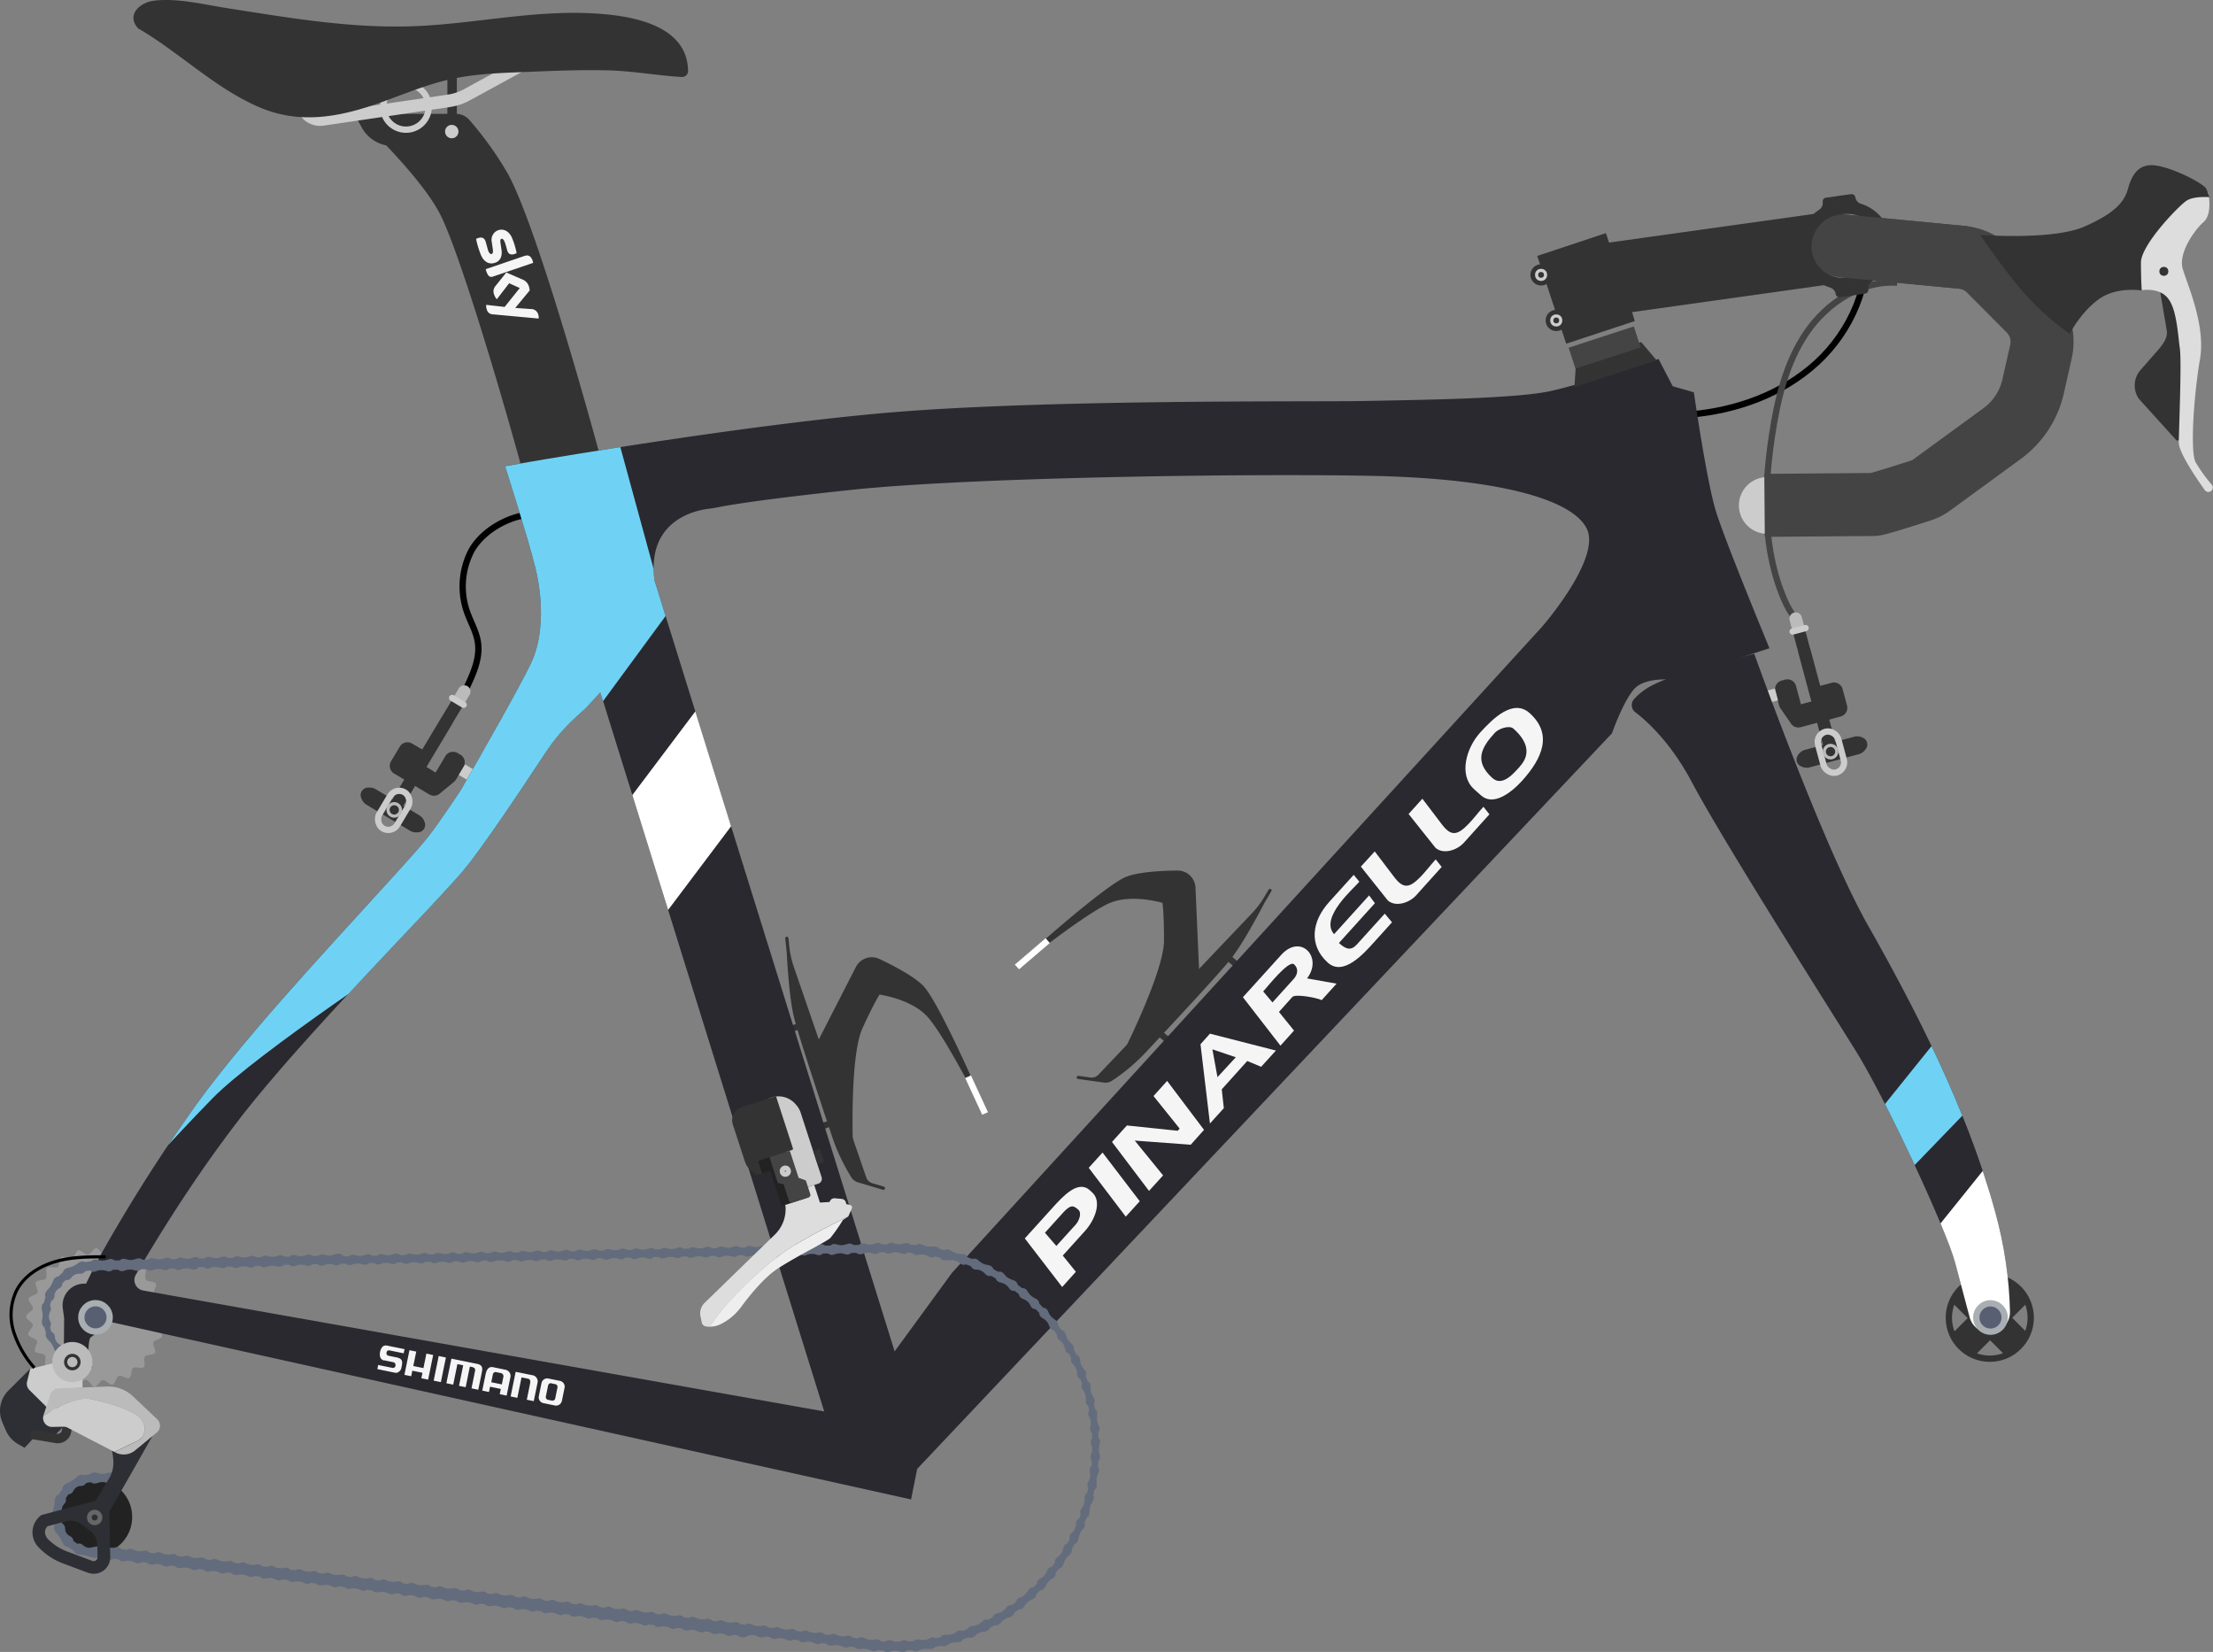 <svg xmlns="http://www.w3.org/2000/svg" viewBox="0 0 702.51 524.34"><rect x="0" y="0" width="702.51" height="524.34" fill="#808080" stroke="none"/><defs><clipPath id="a"><path d="M544.71 162.26c-3-9.75-7-37.75-7-37.75L531 122.6l-4.5-8.67s-23 7.67-34.17 10.17-42.67 2.83-59 3.17-104-.67-154.67 4c-27.51 2.53-60 7.23-84 11-8.09 1.27-15.2 2.43-20.83 3.37-8.41 1.4-13.5 2.3-13.5 2.3s7.67 24.06 9.38 31.35c0 0 5.33 18-1.33 31.64-3.7 7.58-13.87 25.53-22.18 40-2.1 3.17-4.26 6.35-6.46 9.47-1.17 1.62-2.37 3.37-3.52 4.79l-.87 1.12-.22.28-.05.07s.06-.06 0 0l-.13.15-.52.61-2.08 2.42c-2.7 3.07-5.6 6.29-8.51 9.47L115 289c-11.77 12.87-23.56 25.8-34.24 38.39-5.34 6.3-10.42 12.49-15.06 18.62l-3.33 4.5-3.16 4.49c-2.08 2.95-4 5.77-5.88 8.54-7.4 11-13.07 20.46-17 27.12-1.94 3.34-3.43 6-4.45 7.8l-1.55 2.84 11.21 6.09 1.49-2.63c1-1.74 2.49-4.28 4.43-7.5 3.9-6.43 9.58-15.58 16.92-26.15 1.82-2.65 3.79-5.38 5.81-8.16l3.12-4.21 3.32-4.35c4.48-5.74 9.51-11.69 14.82-17.77 10.64-12.16 22.52-24.81 34.46-37.47l9-9.51c3-3.18 5.93-6.34 8.94-9.66l2.14-2.41.53-.6.13-.15.19-.22.28-.34 1.11-1.38c1.55-1.87 2.76-3.6 4.07-5.36 2.55-3.51 5-7 7.29-10.36 4.68-6.8 9.06-13.41 13.2-19.68l.22-.34a59.9 59.9 0 0 1 9.85-11.57l3.2-2.91 4.5-4.89 77.27 248.07 20.17-6.35-4-32.56-76.25-244.77c-2.41-18.65 12.48-22.1 17.09-22.66 1-.12 2-.28 3-.48 3.65-.73 14.42-2.56 42.11-5.5 37.24-4 124-5.25 164.5-4.5s64.5 7.25 69.25 16.75S489.46 199 489.46 199L302.21 404 284 428.93l9.6 30.82-5.6 1.74 2.2 5.75 221.5-234.47s3.5-10 7-14 12.25-3 12.25-3l30.75-10s-13.99-33.77-16.99-43.51z" fill="none"/></clipPath><clipPath id="b"><path d="M632.34 422.94a6.51 6.51 0 0 1-7.07-4.79c-1.25-4.7-3.1-11.64-4.67-17.54-2.67-10-21.71-51.42-31.71-67.42s-42.33-67-51.67-84.67c-6.76-12.79-14.39-19.64-18.09-22.45a2.82 2.82 0 0 1-.44-4.12 20.05 20.05 0 0 1 5.19-4.1c5.33-3 21.33-8 24-8.33s9-2 9-2 21.67 60.67 36 86 31.42 57.83 40.54 91.33a129.57 129.57 0 0 1 4.65 31.48 6.52 6.52 0 0 1-5.74 6.6z" fill="none"/></clipPath><clipPath id="c"><path d="M544.71 162.26c-3-9.75-7-37.75-7-37.75L531 122.6l-4.5-8.67s-23 7.67-34.17 10.17-42.67 2.83-59 3.17-104-.67-154.67 4c-27.51 2.53-60 7.23-84 11-8.09 1.27-15.2 2.43-20.83 3.37-8.41 1.4-13.5 2.3-13.5 2.3s7.67 24.06 9.38 31.35c0 0 5.33 18-1.33 31.64-3.7 7.58-13.87 25.53-22.18 40-2.1 3.17-4.26 6.35-6.46 9.47-1.17 1.62-2.37 3.37-3.52 4.79l-.87 1.12-.22.28-.05.07s.06-.06 0 0l-.13.15-.52.61-2.08 2.42c-2.7 3.07-5.6 6.29-8.51 9.47L115 289c-11.77 12.87-23.56 25.8-34.24 38.39-5.34 6.3-10.42 12.49-15.06 18.62l-3.33 4.5-3.16 4.49c-2.08 2.95-4 5.77-5.88 8.54-7.4 11-13.07 20.46-17 27.12-1.94 3.34-3.43 6-4.45 7.8l-1.55 2.84-4.72 9.61a5.21 5.21 0 0 0 3.61 7.4l260 57.62 1.93-9.69 220.56-233.48s3.5-10 7-14 12.25-3 12.25-3l30.75-10s-14-33.76-17-43.5zM43 404.83l.12-.22c1-1.73 2.47-4.24 4.37-7.4 3.9-6.43 9.58-15.58 16.92-26.15 1.82-2.65 3.79-5.38 5.81-8.16l3.12-4.21 3.32-4.35c4.48-5.74 9.51-11.69 14.82-17.77 10.64-12.16 22.52-24.81 34.46-37.47l9-9.51c3-3.18 5.93-6.34 8.94-9.66l2.14-2.41.53-.6.13-.15.19-.22.28-.34 1.11-1.38c1.55-1.87 2.76-3.6 4.07-5.36 2.55-3.51 5-7 7.29-10.36 4.68-6.8 9.06-13.41 13.2-19.68l.22-.34a59.87 59.87 0 0 1 9.84-11.56l3.2-2.91 4.5-4.89L261.65 448 45.46 409.62a3.38 3.38 0 0 1-2.46-4.8zm249.41 55.29l.51-2.55.68 2.18zM489.46 199L302.21 404 284 428.93l7.58 24.33-4.68-.83-2.9-23.5-76.25-244.77c-2.41-18.65 12.48-22.1 17.09-22.66 1-.12 2-.28 3-.48 3.65-.73 14.42-2.56 42.11-5.5 37.24-4 124-5.25 164.5-4.5s64.5 7.25 69.25 16.75S489.46 199 489.46 199z" fill="none"/></clipPath></defs><title>frame</title><path d="M166.27 163.57c-6.54 1.19-13.76 5.67-16.81 11.58a24.57 24.57 0 0 0-1.11 19.36c1.13 3.12 2.87 6.06 3.36 9.34.75 5-1.43 9.84-3.56 14.38" fill="none" stroke="#000" stroke-miterlimit="10" stroke-width="2"/><path fill="#333" stroke="#333" stroke-miterlimit="10" stroke-width="2" d="M392.21 305.9l-2.88-2.42M370.57 330.01l-2.89-2.42M253.66 325.72l-3.56 1.25M263.42 356.62l-3.55 1.25"/><path d="M592.21 75.38c2 14.63-4.6 29.69-15.46 39.69s-25.52 15.25-40.23 16.5" fill="none" stroke="#000" stroke-miterlimit="10" stroke-width="2"/><path d="M602.25 89.72c-11.45-.74-22.33 6.41-28.79 15.89s-9.17 21-10.9 32.33c-2.76 18-3.19 37.21 4.48 53.77.62 1.34 3.72 6.62 4.32 5.26" fill="none" stroke="#444" stroke-miterlimit="10" stroke-width="2"/><circle cx="631.7" cy="418.29" r="13" transform="translate(211.93 1049.01) rotate(-89.87)" fill="none" stroke="#333" stroke-miterlimit="10" stroke-width="2"/><path d="M636.65 406.26l-5 5-4.95-4.95a13 13 0 0 0-7.07 7.07l5 5-4.95 4.95a13 13 0 0 0 7.07 7.07l5-5 4.95 4.95a13 13 0 0 0 7.07-7.07l-5-5 4.95-4.95a13 13 0 0 0-7.07-7.07z" fill="#333"/><path d="M52.28 418.45c0 .93-2.07 1.69-2.2 2.59s1.63 2.23 1.38 3.1-2.44 1.09-2.8 1.92 1 2.57.53 3.35-2.64.41-3.2 1.13.3 2.74-.36 3.38-2.65-.28-3.38.27-.41 2.72-1.21 3.17-2.48-1-3.34-.62-1.1 2.52-2 2.75-2.14-1.57-3.06-1.46-1.71 2.15-2.64 2.14-1.69-2.07-2.59-2.2-2.23 1.63-3.1 1.38-1.09-2.44-1.92-2.8-2.57 1-3.35.53-.41-2.64-1.13-3.2-2.74.3-3.38-.36.28-2.65-.27-3.38-2.72-.41-3.17-1.21 1-2.48.62-3.34-2.52-1.1-2.75-2 1.57-2.14 1.46-3.06-2.15-1.71-2.14-2.64 2.07-1.69 2.2-2.59-1.63-2.23-1.38-3.1 2.44-1.09 2.8-1.92-1-2.57-.53-3.35 2.64-.41 3.2-1.13-.3-2.74.36-3.38 2.65.28 3.38-.27.41-2.72 1.21-3.17 2.48 1 3.34.62 1.1-2.52 2-2.75 2.14 1.57 3.06 1.46 1.71-2.15 2.64-2.14 1.69 2.07 2.59 2.2 2.23-1.63 3.1-1.38 1.09 2.44 1.92 2.8 2.57-1 3.35-.53.41 2.64 1.13 3.2 2.74-.3 3.38.36-.28 2.65.27 3.38 2.72.41 3.17 1.21-1 2.48-.62 3.34 2.52 1.1 2.75 2-1.57 2.14-1.46 3.06 2.15 1.71 2.14 2.64z" fill="#999"/><path d="M116.92 250a3.78 3.78 0 0 1 2.37.51l4.29 2.57 5.23 3.13 4.29 2.57a3.78 3.78 0 0 1 1.57 1.85l.13.32a2.37 2.37 0 0 1-.17 2.09 2.37 2.37 0 0 1-1.78 1.14h-.38a3.78 3.78 0 0 1-2.34-.52l-4.27-2.56-5.22-3.1-4.27-2.56a3.78 3.78 0 0 1-1.56-1.82l-.15-.36a2.37 2.37 0 0 1 .16-2.11 2.37 2.37 0 0 1 1.76-1.14zM146.19 239.57l-.93-.55a2.83 2.83 0 0 0-3.89 1l-3.1 5.18-3.64-2.2-3.63 6 5.29 3.17a2.83 2.83 0 0 0 3.26-.24l4.59-3.78a2.83 2.83 0 0 0 .63-.73l2.37-4a2.83 2.83 0 0 0-.95-3.85z" fill="#333"/><path fill="#ccc" d="M148.974 247.954l-3.33-1.991 1.992-3.33 3.33 1.991z"/><path fill="none" stroke="#bbb" stroke-linecap="round" stroke-miterlimit="10" stroke-width="4" d="M142.15 228.24l5.21-8.72"/><path fill="none" stroke="#333" stroke-miterlimit="10" stroke-width="4" d="M124.97 256.95l20.5-34.27"/><path fill="none" stroke="#ccc" stroke-linecap="round" stroke-miterlimit="10" stroke-width="2" d="M147.18 223.71l-3.65-2.18"/><rect x="121.7" y="250.52" width="6.63" height="13.37" rx="3.31" ry="3.31" transform="translate(100.27 542.12) rotate(-149.12)" fill="none" stroke="#ccc" stroke-miterlimit="10" stroke-width="2"/><circle cx="125.16" cy="257.08" r="1.98" transform="translate(-159.72 232.54) rotate(-59.12)" fill="none" stroke="#bbb" stroke-miterlimit="10"/><path d="M135.95 239l-5.15-3a2.83 2.83 0 0 0-3.89 1l-2.78 4.64a2.83 2.83 0 0 0 1 3.89l5.15 3.08zM591 234a3.78 3.78 0 0 0-2.42-.16l-4.83 1.29-5.88 1.58L573 238a3.78 3.78 0 0 0-2 1.35l-.21.28a2.37 2.37 0 0 0-.41 2.05 2.37 2.37 0 0 0 1.4 1.58l.36.14a3.78 3.78 0 0 0 2.39.15l4.81-1.29 5.88-1.58 4.81-1.29a3.78 3.78 0 0 0 2-1.32l.24-.3a2.37 2.37 0 0 0 .42-2.07 2.37 2.37 0 0 0-1.38-1.57zM565.67 216l1-.28a2.83 2.83 0 0 1 3.47 2l1.56 5.83 4.11-1.1 1.81 6.76-6 1.6a2.83 2.83 0 0 1-3.07-1.13l-3.38-4.89a2.83 2.83 0 0 1-.41-.88l-1.19-4.45a2.83 2.83 0 0 1 2.1-3.46z" fill="#333"/><path fill="#ccc" d="M559.676 219.532l3.748-1.004 1.004 3.748-3.748 1.004z"/><path fill="none" stroke="#bbb" stroke-linecap="round" stroke-miterlimit="10" stroke-width="4" d="M572.67 206.18l-2.63-9.81"/><path fill="none" stroke="#333" stroke-miterlimit="10" stroke-width="4" d="M581.33 238.49l-10.34-38.56"/><path fill="none" stroke="#ccc" stroke-linecap="round" stroke-miterlimit="10" stroke-width="2" d="M569.06 200.45l4.11-1.1"/><rect x="577.91" y="232.05" width="6.63" height="13.38" rx="3.31" ry="3.31" transform="translate(-41.99 158.56) rotate(-15)" fill="none" stroke="#ccc" stroke-miterlimit="10" stroke-width="2"/><circle cx="581.11" cy="238.57" r="1.98" transform="translate(-41.95 158.53) rotate(-15)" fill="none" stroke="#bbb" stroke-miterlimit="10"/><path d="M575.67 218.27l5.79-1.55a2.83 2.83 0 0 1 3.47 2l1.4 5.22a2.83 2.83 0 0 1-2 3.47l-5.79 1.59z" fill="#333"/><path d="M595.67 160.15c-1.33 0-34.67.28-34.67.28" fill="none" stroke="#ccc" stroke-linecap="round" stroke-miterlimit="10" stroke-width="18"/><path fill="none" stroke="#444" stroke-linecap="round" stroke-miterlimit="10" stroke-width="20" d="M584.48 78l38.32 3.68"/><path d="M544.71 162.26c-3-9.75-7-37.75-7-37.75L531 122.6l-4.5-8.67s-23 7.67-34.17 10.17-42.67 2.83-59 3.17-104-.67-154.67 4c-27.51 2.53-60 7.23-84 11-8.09 1.27-15.2 2.43-20.83 3.37-8.41 1.4-13.5 2.3-13.5 2.3s7.67 24.06 9.38 31.35c0 0 5.33 18-1.33 31.64-3.7 7.58-13.87 25.53-22.18 40-2.1 3.17-4.26 6.35-6.46 9.47-1.17 1.62-2.37 3.37-3.52 4.79l-.87 1.12-.22.28-.05.07s.06-.06 0 0l-.13.15-.52.61-2.08 2.42c-2.7 3.07-5.6 6.29-8.51 9.47L115 289c-11.77 12.87-23.56 25.8-34.24 38.39-5.34 6.3-10.42 12.49-15.06 18.62l-3.33 4.5-3.16 4.49c-2.08 2.95-4 5.77-5.88 8.54-7.4 11-13.07 20.46-17 27.12-1.94 3.34-3.43 6-4.45 7.8l-1.55 2.84-4.72 9.61a5.21 5.21 0 0 0 3.61 7.4l260 57.62 1.93-9.69 220.56-233.48s3.5-10 7-14 12.25-3 12.25-3l30.75-10s-14-33.76-17-43.5zM43 404.83l.12-.22c1-1.73 2.47-4.24 4.37-7.4 3.9-6.43 9.58-15.58 16.92-26.15 1.82-2.65 3.79-5.38 5.81-8.16l3.12-4.21 3.32-4.35c4.48-5.74 9.51-11.69 14.82-17.77 10.64-12.16 22.52-24.81 34.46-37.47l9-9.51c3-3.18 5.93-6.34 8.94-9.66l2.14-2.41.53-.6.13-.15.19-.22.28-.34 1.11-1.38c1.55-1.87 2.76-3.6 4.07-5.36 2.55-3.51 5-7 7.29-10.36 4.68-6.8 9.06-13.41 13.2-19.68l.22-.34a59.87 59.87 0 0 1 9.84-11.56l3.2-2.91 4.5-4.89L261.65 448 45.46 409.62a3.38 3.38 0 0 1-2.46-4.8zm241 24.11l-76.25-244.78c-2.41-18.65 12.48-22.1 17.09-22.66 1-.12 2-.28 3-.48 3.65-.73 14.42-2.56 42.11-5.5 37.24-4 124-5.25 164.5-4.5s64.5 7.25 69.25 16.75S489.46 199 489.46 199L302.21 404 284 428.93" fill="#2a292f"/><path d="M632.34 422.94a6.51 6.51 0 0 1-7.07-4.79c-1.25-4.7-3.1-11.64-4.67-17.54-2.67-10-21.71-51.42-31.71-67.42s-42.33-67-51.67-84.67c-6.76-12.79-14.39-19.64-18.09-22.45a2.82 2.82 0 0 1-.44-4.12 20.05 20.05 0 0 1 5.19-4.1c5.33-3 21.33-8 24-8.33s9-2 9-2 21.67 60.67 36 86 31.42 57.83 40.54 91.33a129.57 129.57 0 0 1 4.65 31.48 6.52 6.52 0 0 1-5.74 6.6z" fill="#2a292f"/><path d="M584 68.13l.52-.07-.83-5.88-4.07.57a1.21 1.21 0 0 0-1 1.36 2.55 2.55 0 0 1-1.15 2.47 13.81 13.81 0 0 0 3.47 24.69 2.55 2.55 0 0 1 1.79 2.06 1.21 1.21 0 0 0 1.36 1l4.07-.57-.82-5.76-.85.12a10.05 10.05 0 0 1-11.38-8.74A10.27 10.27 0 0 1 584 68.13z" fill="#333"/><path d="M584.9 68l-.52.07-.83-5.88 4.07-.57a1.21 1.21 0 0 1 1.36 1 2.55 2.55 0 0 0 1.79 2.06 13.81 13.81 0 0 1 3.47 24.69 2.55 2.55 0 0 0-1.15 2.47 1.21 1.21 0 0 1-1 1.36l-4.07.57-.85-5.77.85-.12a10.05 10.05 0 0 0 8.53-11.54A10.27 10.27 0 0 0 584.9 68z" fill="#333"/><path d="M584.48 78l38.31 3.68a14.17 14.17 0 0 1 8.69 4.11l12.64 12.69a14.17 14.17 0 0 1 3.78 13.12l-2.48 11a25.51 25.51 0 0 1-9.83 15L613.12 154a11.3 11.3 0 0 1-3.21 1.64c-4.09 1.32-14 4.49-15.09 4.49-1.33 0-34.67.28-34.67.28" fill="none" stroke="#444" stroke-miterlimit="10" stroke-width="20"/><path d="M579.8 90.4l-.46-3.25A11.31 11.31 0 0 1 577.08 71l-.45-3.22L510.79 77l-1-3L488 81.24l6.95 21.09 2.23 6.76 21.78-7.18-.86-2.84z" fill="#333"/><circle cx="494.03" cy="101.71" r="3.38" fill="#333"/><circle cx="489.21" cy="87.25" r="3.38" fill="#333"/><g fill="#333"><path d="M522.08 111.91l-20.7 6.81M525.87 114.34l-26.09 8.59.51-7.53 20.7-6.82 4.88 5.76z"/></g><g fill="#444"><path d="M519.95 105.44l-20.7 6.82M497.953 110.362l20.7-6.755 2.17 6.65-20.7 6.755z"/></g><path d="M692.2 132.8l-.41 6.49a.57.57 0 0 1-1 .35l-11.77-13a7.46 7.46 0 0 1 .5-9.22l5.14-5.85c1.53-1.75 3.42-4 3.22-6.36l-2.39-14.1s6.53 7.6 7 11 0 22.5 0 22.5" fill="#333"/><path d="M701 61.13s1.5 6.75-1.5 9.37-8 9.88-6.62 14.75 7.38 17.88 5.5 28.75-3.23 29.25-1.37 32.75a47.91 47.91 0 0 0 5.13 7.11 1.41 1.41 0 0 1-.24 2 1.41 1.41 0 0 1-2-.31c-2.25-3.14-8.24-11.82-8.24-15 0-3.87.95-25.5.32-30s-1-12.63-3.87-16-7.91-2.44-8.28-2.44-2.22-15.43-2.22-15.43L687.79 63z" fill="#ddd"/><circle cx="686.91" cy="86.13" r="1.42" fill="#333"/><path d="M628.63 74.56s23 1.75 33-2.62 12.75-8 13.88-12 3.13-8.37 9.13-7.37 15.13 5.88 15.75 7.38 1 2.63 1 2.63-4.87-.42-7.25 1.1-14.5 14-14.5 19.65.25 8.88.25 8.88-7.87-1.37-13.62 2.75-9.25 11-9.25 11a85.41 85.41 0 0 1-13.62-12c-6.77-7.4-14.77-19.4-14.77-19.4zM161.21 55.13a109 109 0 0 0-12.16-17 5.7 5.7 0 0 0-4.35-2h-32.26l2.43 4.4a11.32 11.32 0 0 0 7.73 5.61c6.3 6.59 13.07 14.48 16.71 21.09 6 10.94 19.66 56.88 26.84 83.26l24.12-6.56c-1.98-7.32-19.61-71.66-29.06-88.8z" fill="#333"/><path fill="none" stroke="#333" stroke-miterlimit="10" stroke-width="3" d="M143.52 39.59V19.34"/><path d="M157.13 83.41c-1.72.59-3.37-.11-4.39-2.31a29.27 29.27 0 0 1-1.61-5.25 3.31 3.31 0 0 1 .58-.27c1.5-.51 2.12.18 2.39.94s.56 2.09.87 3 .8 1.21 1.13 1.1.47-.62.35-1.46l-.33-2.32a3.24 3.24 0 0 1 2-3.76c1.61-.55 3.35.13 4.36 2.29a24.75 24.75 0 0 1 1.52 4.96 3 3 0 0 1-.56.26c-1.5.51-2.1-.17-2.36-.93-.2-.59-.4-1.53-.76-2.57s-.8-1.4-1.16-1.28-.39.6-.28 1.3l.32 2.2c.33 2.26-.56 3.59-2.05 4.1m-.58 4.35c-.92.32-1.58.13-2.2-1.67a4.31 4.31 0 0 1-.17-.66l12.25-4.18c.93-.32 2-.33 2.63 1.49a3.49 3.49 0 0 1 .16.7zm-2.22 9a3.51 3.51 0 0 0 .17 1.43 2 2 0 0 0 2 1.59l14.48 1.33a3.22 3.22 0 0 0-.13-1.26 2.35 2.35 0 0 0-2.4-1.76l-4.91-.35 4.59-5.55a5.42 5.42 0 0 0-.24-1.26 3.49 3.49 0 0 0-2.18-2.27l-5-2.17-3.44 4.29a2.61 2.61 0 0 0-.43 2.71 4.33 4.33 0 0 0 .85 1.5l3.92-5.09 3.37 1.52-4.8 6z" fill="#fff" opacity=".95"/><circle cx="143.41" cy="41.76" r="2.13" fill="#ccc"/><g clip-path="url(#a)"><path d="M196.83 141.57l14.67 53.67-24 32.67-54 72s-52 34.33-66 48.67-21.67 23.32-21.67 23.32l89-219.45z" fill="#6fd2f4"/></g><path d="M40.3 416.17l-9.37-7.3a6.88 6.88 0 0 0-9 .52 6.88 6.88 0 0 0-2 5.81l.43 3.22-.12 13.75 7.63.88s.08-7.87.85-8.5 11.58-8.38 11.58-8.38z" fill="#2a292f"/><circle cx="30.32" cy="418.17" r="4.5" transform="translate(-387.92 447.51) rotate(-89.87)" fill="#595f72" stroke="#a8aeb2" stroke-miterlimit="10" stroke-width="2"/><circle cx="30.06" cy="481.51" r="11.91" fill="#222"/><path d="M9.54 434.49l-6.86 6.86a9.15 9.15 0 0 0-2.51 4.7 9.15 9.15 0 0 0 .56 5.36L1.85 454a9.15 9.15 0 0 0 3.83 4.32l2.12 1.22 4.75-5.08L16 457l6-6.12z" fill="#2e2f34"/><path d="M21.4 452.39l-.25 1.78a2.83 2.83 0 0 1-3.28 2.39l-8-1.34" fill="none" stroke="#333" stroke-miterlimit="10" stroke-width="3"/><path d="M22 440.67l4.21-.16c0-1.39-.07-3.68-.07-3.68l-9.54-4.08-7 1.75-1 4a2.83 2.83 0 0 0 .75 2.71l7.06 7a2.82 2.82 0 0 0 1 .64l2.08-6.25a2.83 2.83 0 0 1 2.51-1.93z" fill="#ccc"/><g clip-path="url(#b)"><path fill="#6fd2f4" d="M613.97 331.03l-20.5 25.5 10.25 17.5 20.75-21.5-10.5-21.5z"/><path fill="#fff" d="M630.72 370.03l-20.5 25.5 10.25 31.67 26.42-4.49-16.17-52.68z"/></g><path d="M482.48 243.3c-1.83 2-5.52 6.55-8.73 3.65-6-5.4-3.37-9.79.71-14.29 1.28-1.42 4.67-2.57 6-1.37 4 3.57 5.87 7.77 2 12zM401 314.69c1.45-1.61 8.15-10.1 9.8-8.61 1.43 1.29 1.24 3.13-.12 4.64l-6.74 7.46-2.94-3.49zm66.89-64.24l2.24 2c3.84 3.47 9.4-.64 13-4.57 6.63-7.33 9.75-14.94 2.48-21.51-5.21-4.71-11.66 1.64-15.73 6.14-4.45 4.92-6.87 13.47-2 17.92zm-52.95 60.06c5.09-6.66-2-14.29-8.22-7.43l-12.16 13.44 11.92 15.38 4.3-4.79-4.78-5.92 4.24-4.74c1-1.06 8 .27 9.32 1l4.73-5.23-9.35-1.67zm21.48-40.28l-4.42 4.84 8.56 10.75c2.51 2.18 6.84.75 9-1.65l8.1-9-1.9-2.4c-1.74 1.93-3.23 3.9-4.73 5.45-3.63 3.78-5.6 3.91-8.46.14l-6.21-8.17zm-51.53 62.84l7.41 2.51-5.82 6.32-1.6-8.82zm3.61 18.69l-.66-6 8.1-9 4.4 1.85 4.7-5.16-20.95-5.36-3 3.36 3 25.16 4.39-4.85zm-56.8 39.53l5.69-6.3c2.56-2.84 3.42-2.34 4.94-1 1.16 1.05.2 3.54-.83 4.68l-6.17 6.8-3.63-4.21zm12.75-.6c3.06-3.39 5.5-9.28 2.24-12.23l-.75-.68c-3.68-3.33-8.41 1.79-11.84 5.59l-8.78 9.71 11.86 15.42 4.35-4.83-4.16-5.15 7.07-7.82zm26.05-47.6l-4.32 4.8 8.29 10.33-.61.69-16.13-1.68-4.73 5.23L364.75 378l4.47-4.92-9-11.05 17.78 1.31 4.21-4.72-11.71-15.53zM350 365.82l-4.39 4.85 11.76 15.5 4.44-4.89L350 365.82zm73.52-69.29c-4.83-5.32 6.74-15 8-16.67l-1.79-2.18-7.77 8.59c-5.58 6.17-6.57 13.74-.46 19.27 4.95 4.47 11.46-2.91 14.56-6.34l5.83-6.45-2.3-2.75-8.82 9.74c-1.94 2.15-3.53 1.56-5.73-.43l11.42-12.63-1.84-2.47-11.14 12.32zm28-43l-4.37 4.84 8.56 10.75c2.51 2.18 6.84.75 9-1.65l8.1-9-1.9-2.4c-1.74 1.93-3.23 3.9-4.73 5.45-3.63 3.78-5.6 3.91-8.46.14l-6.21-8.17z" fill="#fff" fill-rule="evenodd" opacity=".95"/><g clip-path="url(#c)"><path fill="#fff" d="M174.234 287.572l71.025-94.356 24.767 18.644-71.025 94.356z"/></g><circle cx="128.87" cy="33.94" r="7.22" fill="none" stroke="#ccc" stroke-miterlimit="10" stroke-width="2"/><path d="M90.52 27.84l6.72 8.06a5.67 5.67 0 0 0 5.17 2L142.5 32a17 17 0 0 0 5.69-1.9l22.32-12.19" fill="none" stroke="#ccc" stroke-miterlimit="10" stroke-width="4"/><path d="M185.74 4.14c-18.76-.61-37.29 3.75-56 4.23-19.63.5-38.56-2.8-57.87-5.82C64.57 1.4 56.19-.7 48.82.23c-4.26.53-8.45 4.21-5.43 8.21a1.71 1.71 0 0 0 .4.49 1.73 1.73 0 0 0 .66.43c13 7.7 24.28 19 38.3 24.85 13.14 5.5 26.11 2.69 39-2 6.95-2.53 13.81-5.37 21-7 8.49-1.94 17.29-2.08 26-2.44 8-.34 16.09-.63 24.13-.44s15.74 1.67 23.66 2.11a1.89 1.89 0 0 0 1.88-1.87c-.15-15.84-20.84-18.05-32.68-18.43z" fill="#333"/><circle cx="631.92" cy="418.21" r="4.5" transform="translate(212.23 1049.15) rotate(-89.87)" fill="#595f72" stroke="#a8aeb2" stroke-miterlimit="10" stroke-width="2"/><path d="M159.8 437l-.49 2.42-3.36-.69.5-2.45a.9.9 0 0 1 .9-.79l1.77.36a1 1 0 0 1 .68 1.14zm15.25 2.09l1.22.25a.89.89 0 0 1 .71 1l-.72 3.53a.89.89 0 0 1-1.06.69l-1.22-.25a.89.89 0 0 1-.7-1.05l.72-3.52a.9.9 0 0 1 1-.7zm-20.8-3.37l-1.16 5.67 2.13.44.34-1.68 3.42.7-.34 1.68 2.19.45 1.15-5.63a2 2 0 0 0-1.51-2.58l-4-.83c-1.16-.24-1.94.64-2.18 1.79zm24.12 8.93l.85-4.16a1.86 1.86 0 0 0-1.45-2.19l-3.68-.75a1.86 1.86 0 0 0-2.19 1.44l-.85 4.18a1.86 1.86 0 0 0 1.45 2.19l3.67.75a1.87 1.87 0 0 0 2.19-1.45zm-56.49-12.87h.1l2.91.6a.89.89 0 0 1 .67.94.83.83 0 0 1-1.06.84l-4.45-.91-.27 1.31 4.59.94 1 .21a2 2 0 0 0 .65 0 2 2 0 0 0 1.4-1.59c.05-.22.09-.41.14-.64.3-1.59 0-2.3-1.73-2.65l-2.51-.51a.82.82 0 0 1-.58-1.12c.2-.82.85-.58 1.55-.44l3.86.79.27-1.32-5.64-1.15a2.14 2.14 0 0 0-.57 0c-.8.12-1.29.91-1.52 1.87-.28 1.18-.11 2.55 1.18 2.87zm46.41 7.32l-1.06 5.18 2.21.45 1.16-5.66a2 2 0 0 0-1.69-2.59l-5.21-1.06-1.6 7.82 2.13.44 1.33-6.49 2.07.42c.76.16.78.89.65 1.5zM150 433.93c.45.17 1 .35.79 1.29l-1.11 5.45 2.15.44 1.09-5.35c.21-1.14.52-2.37-1.28-2.82l-8.34-1.7-1.6 7.81 2.17.44 1.33-6.52 1.84.38-1.33 6.52 2.11.43 1.34-6.54.85.17zm-10.73-3.52l-1.6 7.81 2.28.47 1.6-7.81-2.28-.47zm-7.14-1.41l-2.15-.44-1.6 7.82 2.15.44.36-1.75 3.22.66-.35 1.73 2.15.44 1.6-7.82-2.15-.44-.94 4.6-3.22-.66.94-4.59z" fill="#fff" fill-rule="evenodd" opacity=".95"/><path d="M33.56 398.92c-5.36 0-10.8 0-15.95 1.51S7.54 405 5.15 409.84a17.93 17.93 0 0 0-.79 12.92 31.73 31.73 0 0 0 6.56 11.4" fill="none" stroke="#000" stroke-miterlimit="10"/><circle cx="489.21" cy="87.25" r="1.42" fill="#333" stroke="#ccc" stroke-linecap="round" stroke-miterlimit="10"/><circle cx="494.03" cy="101.71" r="1.42" fill="#333" stroke="#ccc" stroke-linecap="round" stroke-miterlimit="10"/><g><path d="M311.26 348.51S298 317.87 293 312.82c-3-3-9.31-6.31-13.84-8.44a5.67 5.67 0 0 0-7.57 2.77l-11.78 23 10.91 32.14s-.89-27.26 3.06-35.9 5.45-10.7 5.45-10.7 10.29 1.41 15.36 7.22 14.58 24.28 14.58 24.28z" fill="#333"/><path fill="#fff" d="M308.22 341.33l5.41 11.7-1.85.78-5.38-11.64 1.82-.84z"/><path d="M270.22 373.61a59.74 59.74 0 0 1-6-12.65c-3.75-11.2-11-33-12.26-38.44-1.34-5.69-2-16-2.23-20.39l-.45-4.26a.5.5 0 0 1 1-.1l.26 2.53a29.93 29.93 0 0 0 1.46 6.61l23 66.84a2.83 2.83 0 0 0 1.87 1.79l3.71 1.11a.5.5 0 1 1-.29 1l-7.76-2.32a3.86 3.86 0 0 1-2.32-1.69z" fill="#333"/></g><g><path d="M326.18 303.06s24.83-22.33 31.5-24.83c4-1.5 11.09-1.86 16.1-1.91a5.67 5.67 0 0 1 5.73 5.67l1.13 25.81-23.3 24.68s12.17-24.41 12.17-33.91-.5-12-.5-12-9.94-3-17 .17-23.36 16-23.36 16z" fill="#333"/><path fill="#fff" d="M331.94 297.8l-9.79 8.38 1.35 1.48 9.75-8.34-1.31-1.52z"/><path d="M353.05 343a59.74 59.74 0 0 0 10.69-9c8.07-8.62 23.73-25.44 27.16-29.84 3.59-4.62 8.46-13.67 10.52-17.6l2.18-3.69a.5.5 0 0 0-.86-.51l-1.3 2.19a29.93 29.93 0 0 1-4.08 5.4l-48.72 51.21a2.83 2.83 0 0 1-2.45.85l-3.83-.54a.5.5 0 1 0-.14 1l8 1.12a3.86 3.86 0 0 0 2.81-.58z" fill="#333"/></g><path d="M28.9 432.15h-.56l-1-.15a1.77 1.77 0 0 0-1-.73 3 3 0 0 0-.78 0h-.28a4 4 0 0 1-1-.18l-.19-.08a4.23 4.23 0 0 1-.81-.52 1.58 1.58 0 0 1-.3-.32 2.37 2.37 0 0 0-.61-.61 1.77 1.77 0 0 0-1.19-.23l-.45-.33-.74-.67a1.82 1.82 0 0 0-.42-1.14 2.43 2.43 0 0 0-.64-.44l-.24-.16a4.18 4.18 0 0 1-.72-.67v-.07l-.07-.11a4.22 4.22 0 0 1-.4-.87 1.75 1.75 0 0 1-.08-.43 2.37 2.37 0 0 0-.18-.85 1.79 1.79 0 0 0-.88-.84l-.19-.52c-.11-.34-.19-.67-.26-1a1.84 1.84 0 0 0 .26-1.19 2.09 2.09 0 0 0-.3-.72 1.26 1.26 0 0 1-.12-.26 4.15 4.15 0 0 1-.22-1v-.2a3.13 3.13 0 0 1 .15-1 3.47 3.47 0 0 1 .16-.41 3.75 3.75 0 0 0 .31-.81 1.77 1.77 0 0 0-.29-1.18c0-.17.09-.36.14-.54a6.67 6.67 0 0 1 .29-1 1.6 1.6 0 0 0 .85-.85 2 2 0 0 0 .16-.76v-.29a2.77 2.77 0 0 1 .34-.92l.1-.18a2.32 2.32 0 0 1 .26-.37 2.59 2.59 0 0 1 .35-.33 3.49 3.49 0 0 1 .36-.25 4 4 0 0 0 .69-.52 1.67 1.67 0 0 0 .4-1.15l.41-.38a8.86 8.86 0 0 1 .76-.65 1.55 1.55 0 0 0 1.18-.26 2 2 0 0 0 .55-.54l.18-.22a2.66 2.66 0 0 1 .78-.6l.18-.09a2.46 2.46 0 0 1 .92-.27 3.52 3.52 0 0 1 .44 0 3.7 3.7 0 0 0 .86-.07 1.57 1.57 0 0 0 1-.75c.18 0 .36-.07.56-.09s.66-.11.95-.13a1.76 1.76 0 0 0 .56.32 1.48 1.48 0 0 0 .63.11 1.87 1.87 0 0 0 .31-.06 3.83 3.83 0 0 0 .52-.16l.3-.1a4.91 4.91 0 0 1 1.06-.2h.23a4.92 4.92 0 0 1 1.05.08 4.22 4.22 0 0 1 .46.13 2.86 2.86 0 0 0 .94.18 1.76 1.76 0 0 0 1.21-.53h1.69a1.76 1.76 0 0 0 1.24.46 2.53 2.53 0 0 0 .84-.21l.3-.1a4.92 4.92 0 0 1 1.06-.2h.22a5 5 0 0 1 1 .08 4.26 4.26 0 0 1 .46.13 2.89 2.89 0 0 0 .95.18 1.76 1.76 0 0 0 1.21-.53h1.69a1.76 1.76 0 0 0 1.24.46 2.53 2.53 0 0 0 .84-.21l.3-.1a4.91 4.91 0 0 1 1.06-.2h.22a5 5 0 0 1 1 .08 4.26 4.26 0 0 1 .46.13 2.89 2.89 0 0 0 .95.18 1.76 1.76 0 0 0 1.21-.53h1.68a1.76 1.76 0 0 0 1.24.46 2.53 2.53 0 0 0 .84-.21l.3-.1a4.92 4.92 0 0 1 1.06-.2h.22a5 5 0 0 1 1 .08 4.26 4.26 0 0 1 .46.13 2.89 2.89 0 0 0 .95.18 1.76 1.76 0 0 0 1.47-.78h1.68a1.76 1.76 0 0 0 1.24.46 2.53 2.53 0 0 0 .84-.21l.3-.1a4.91 4.91 0 0 1 1.06-.2h.22a5 5 0 0 1 1 .08 4.26 4.26 0 0 1 .46.13 2.89 2.89 0 0 0 .95.18 1.76 1.76 0 0 0 1.21-.53h1.69a1.76 1.76 0 0 0 1.24.46 2.53 2.53 0 0 0 .84-.21l.3-.1a4.92 4.92 0 0 1 1.06-.2h.22a5 5 0 0 1 1 .08 4.26 4.26 0 0 1 .46.13 2.89 2.89 0 0 0 .95.18 1.76 1.76 0 0 0 1.21-.53h1.69a1.76 1.76 0 0 0 1.24.46 2.53 2.53 0 0 0 .84-.21l.3-.1a4.91 4.91 0 0 1 1.06-.2h.22a5 5 0 0 1 1 .08 4.26 4.26 0 0 1 .46.13A2.89 2.89 0 0 0 89 402a1.76 1.76 0 0 0 1.21-.53h1.68a1.76 1.76 0 0 0 1.24.46 2.53 2.53 0 0 0 .84-.21l.3-.1a4.92 4.92 0 0 1 1.06-.2h.22a5 5 0 0 1 1 .08 4.26 4.26 0 0 1 .46.13 2.89 2.89 0 0 0 .95.18 1.76 1.76 0 0 0 1.21-.53h1.68a1.76 1.76 0 0 0 1.24.46 2.53 2.53 0 0 0 .84-.21l.3-.1a4.91 4.91 0 0 1 1.06-.2h.22a5 5 0 0 1 1 .08 4.26 4.26 0 0 1 .46.13 2.89 2.89 0 0 0 .95.18 1.76 1.76 0 0 0 1.21-.53h1.69a1.76 1.76 0 0 0 1.24.46 2.53 2.53 0 0 0 .84-.21l.3-.1a4.92 4.92 0 0 1 1.06-.2h.22a5 5 0 0 1 1 .08 4.26 4.26 0 0 1 .46.13 2.89 2.89 0 0 0 .95.18 1.76 1.76 0 0 0 1.21-.53h1.69a1.76 1.76 0 0 0 1.24.46 2.53 2.53 0 0 0 .84-.21l.3-.1a4.91 4.91 0 0 1 1.06-.2h.22a5 5 0 0 1 1 .08 4.26 4.26 0 0 1 .46.13 2.89 2.89 0 0 0 .95.18 1.76 1.76 0 0 0 1.21-.53h1.68a1.76 1.76 0 0 0 1.24.46 2.53 2.53 0 0 0 .84-.21l.3-.1a4.92 4.92 0 0 1 1.06-.2h.22a5 5 0 0 1 1 .08 4.26 4.26 0 0 1 .46.13 2.89 2.89 0 0 0 .95.18 1.76 1.76 0 0 0 1.21-.53h1.68a1.76 1.76 0 0 0 1.24.46 2.53 2.53 0 0 0 .84-.21l.3-.1a4.91 4.91 0 0 1 1.06-.2h.22a5 5 0 0 1 1 .08 4.25 4.25 0 0 1 .46.13 2.89 2.89 0 0 0 .95.18 1.76 1.76 0 0 0 1.21-.53h1.69a1.76 1.76 0 0 0 1.24.46 2.53 2.53 0 0 0 .84-.21l.3-.1a4.92 4.92 0 0 1 1.06-.2h.22a5 5 0 0 1 1 .08 4.26 4.26 0 0 1 .46.13 2.89 2.89 0 0 0 .95.18 1.76 1.76 0 0 0 1.21-.53h1.68a1.76 1.76 0 0 0 1.24.46 2.53 2.53 0 0 0 .84-.21l.3-.1a4.91 4.91 0 0 1 1.06-.2h.92a5 5 0 0 1 1 .08 4.25 4.25 0 0 1 .46.13 2.89 2.89 0 0 0 .95.18 1.76 1.76 0 0 0 1.21-.53h1.68a1.76 1.76 0 0 0 1.24.46 2.53 2.53 0 0 0 .84-.21l.3-.1a4.92 4.92 0 0 1 1.06-.2h.26a5 5 0 0 1 1 .08 4.26 4.26 0 0 1 .46.13 2.89 2.89 0 0 0 .95.18 1.76 1.76 0 0 0 1.21-.53h1.68a1.76 1.76 0 0 0 1.24.46 2.53 2.53 0 0 0 .84-.21l.3-.1a4.91 4.91 0 0 1 1.06-.2h.22a5 5 0 0 1 1 .08 4.25 4.25 0 0 1 .46.13 2.89 2.89 0 0 0 .95.18 1.76 1.76 0 0 0 1.21-.53h1.69a1.76 1.76 0 0 0 1.24.46 2.53 2.53 0 0 0 .84-.21l.3-.1a4.92 4.92 0 0 1 1.06-.2h.22a5 5 0 0 1 1 .08 4.26 4.26 0 0 1 .46.13 2.89 2.89 0 0 0 .95.18 1.76 1.76 0 0 0 1.21-.53h1.68a1.76 1.76 0 0 0 1.24.46 2.53 2.53 0 0 0 .84-.21l.3-.1a4.91 4.91 0 0 1 1.06-.2h.22a5 5 0 0 1 1 .08 4.25 4.25 0 0 1 .46.13 2.89 2.89 0 0 0 .95.18 1.76 1.76 0 0 0 1.21-.53h1.68a1.76 1.76 0 0 0 1.24.46 2.53 2.53 0 0 0 .84-.21l.3-.1a4.92 4.92 0 0 1 1.06-.2h.22a5 5 0 0 1 1 .08 4.26 4.26 0 0 1 .46.13 2.89 2.89 0 0 0 .95.18 1.76 1.76 0 0 0 1.21-.53h1.68a1.76 1.76 0 0 0 1.24.46 2.53 2.53 0 0 0 .84-.21l.3-.1a4.91 4.91 0 0 1 1.06-.2h.22a5 5 0 0 1 1 .08 4.25 4.25 0 0 1 .46.13 2.89 2.89 0 0 0 .95.18 1.76 1.76 0 0 0 1.21-.53h1.69a1.76 1.76 0 0 0 1.24.46 2.53 2.53 0 0 0 .84-.21l.3-.1a4.92 4.92 0 0 1 1.06-.2h.22a5 5 0 0 1 1 .08 4.26 4.26 0 0 1 .46.13 2.89 2.89 0 0 0 .95.18 1.76 1.76 0 0 0 1.21-.53h1.68a1.76 1.76 0 0 0 1.24.46 2.53 2.53 0 0 0 .84-.21l.3-.1a4.91 4.91 0 0 1 1.06-.2h.22a5 5 0 0 1 1 .08 4.25 4.25 0 0 1 .46.13 2.89 2.89 0 0 0 .95.18 1.76 1.76 0 0 0 1.21-.53h1.68a1.76 1.76 0 0 0 1.24.46 2.53 2.53 0 0 0 .84-.21l.3-.1a4.92 4.92 0 0 1 1.06-.2h.22a5 5 0 0 1 1 .08 4.26 4.26 0 0 1 .46.13 2.89 2.89 0 0 0 .95.18 1.76 1.76 0 0 0 1.21-.53H245a1.76 1.76 0 0 0 1.24.46 2.53 2.53 0 0 0 .84-.21l.3-.1a4.91 4.91 0 0 1 1.06-.2h.22a5 5 0 0 1 1 .08 4.26 4.26 0 0 1 .46.13 2.89 2.89 0 0 0 .95.18 1.76 1.76 0 0 0 1.21-.53h1.68a1.76 1.76 0 0 0 1.24.46 2.53 2.53 0 0 0 .84-.21l.3-.1a4.92 4.92 0 0 1 1.06-.2h.22a5 5 0 0 1 1 .08 4.26 4.26 0 0 1 .46.13 2.89 2.89 0 0 0 .95.18 1.76 1.76 0 0 0 1.21-.53h1.68a1.76 1.76 0 0 0 1.24.46 2.53 2.53 0 0 0 .84-.21l.3-.1a4.91 4.91 0 0 1 1.06-.2h.22a5 5 0 0 1 1 .08 4.26 4.26 0 0 1 .46.13 2.89 2.89 0 0 0 .95.18 1.76 1.76 0 0 0 1.21-.53h1.68a1.76 1.76 0 0 0 1.24.46 2.55 2.55 0 0 0 .84-.21l.3-.1a4.94 4.94 0 0 1 1.06-.2h.22a5 5 0 0 1 1 .08 4.26 4.26 0 0 1 .46.13 2.89 2.89 0 0 0 .95.18 1.79 1.79 0 0 0 1.22-.53h1.68a1.74 1.74 0 0 0 1.23.46 2.55 2.55 0 0 0 .84-.21l.3-.1a4.23 4.23 0 0 1 1-.15h.22a4.7 4.7 0 0 1 1 .14 4 4 0 0 1 .44.15 3.38 3.38 0 0 0 .9.24 1.69 1.69 0 0 0 1.23-.4h.59c.38 0 .75.06 1.06.09a1.74 1.74 0 0 0 1.13.64 2.42 2.42 0 0 0 .84-.08l.3-.06a3.74 3.74 0 0 1 1.06 0h.22a4.76 4.76 0 0 1 1 .29 4.06 4.06 0 0 1 .42.21 2.73 2.73 0 0 0 .86.36 1.77 1.77 0 0 0 1.27-.23l.58.13 1 .24a1.85 1.85 0 0 0 1 .78 2.41 2.41 0 0 0 .84 0H302a4.73 4.73 0 0 1 1.05.12l.21.06a4.76 4.76 0 0 1 .93.43 4 4 0 0 1 .38.27 2.75 2.75 0 0 0 .8.49 1.85 1.85 0 0 0 1.29-.05l.55.22 1 .39a1.83 1.83 0 0 0 .91.91 2.4 2.4 0 0 0 .82.17h.31a4.72 4.72 0 0 1 1 .27l.2.09a3.9 3.9 0 0 1 .87.56 4.08 4.08 0 0 1 .34.33 2.75 2.75 0 0 0 .72.6 1.84 1.84 0 0 0 1.29.13l.51.3.92.53a1.76 1.76 0 0 0 .78 1 2.4 2.4 0 0 0 .79.29l.3.08a4.71 4.71 0 0 1 1 .42l.19.11a3.62 3.62 0 0 1 .78.67 4.08 4.08 0 0 1 .29.37 2.76 2.76 0 0 0 .63.7 1.8 1.8 0 0 0 1.27.3l.47.37.83.65a1.71 1.71 0 0 0 .63 1.13 2.39 2.39 0 0 0 .74.4l.28.12a4.71 4.71 0 0 1 .9.55l.17.14a3.48 3.48 0 0 1 .68.77 4.11 4.11 0 0 1 .23.41 2.76 2.76 0 0 0 .52.78 1.77 1.77 0 0 0 1.21.48l.41.43.73.77a1.69 1.69 0 0 0 .46 1.2 2.44 2.44 0 0 0 .67.5l.26.16a4.7 4.7 0 0 1 .81.68l.15.16a3.62 3.62 0 0 1 .57.85 4.09 4.09 0 0 1 .17.44 2.76 2.76 0 0 0 .41.85 1.74 1.74 0 0 0 1.13.64l.35.48.61.86a1.69 1.69 0 0 0 .29 1.26 2.71 2.71 0 0 0 .6.58l.24.19a4.7 4.7 0 0 1 .7.79l.12.18a3.82 3.82 0 0 1 .45.92 4.11 4.11 0 0 1 .1.46 2.77 2.77 0 0 0 .28.9 1.73 1.73 0 0 0 1 .8c.09.17.19.34.28.53l.48.94a1.69 1.69 0 0 0 .1 1.29 3 3 0 0 0 .52.66l.21.23a4.7 4.7 0 0 1 .58.88l.1.2a4.58 4.58 0 0 1 .32 1 4.11 4.11 0 0 1 0 .47 2.78 2.78 0 0 0 .15.93 1.72 1.72 0 0 0 .89.93l.22.56.34 1a1.7 1.7 0 0 0-.09 1.29 2.9 2.9 0 0 0 .43.72l.17.25a4.69 4.69 0 0 1 .45 1l.07.21a4.71 4.71 0 0 1 .17 1 2.61 2.61 0 0 1 0 .47 2.78 2.78 0 0 0 0 .94 1.71 1.71 0 0 0 .75 1.06l.13.58c.07.37.14.73.2 1a1.71 1.71 0 0 0-.28 1.27 2.44 2.44 0 0 0 .33.78 2.65 2.65 0 0 1 .14.27 4.66 4.66 0 0 1 .3 1v.22a4.74 4.74 0 0 1 0 1 4 4 0 0 1-.08.46 3.48 3.48 0 0 0-.12.93 1.7 1.7 0 0 0 .58 1.15v.59c0 .37.06.74.07 1.05a1.73 1.73 0 0 0-.47 1.22 2.43 2.43 0 0 0 .2.82l.1.29a3.53 3.53 0 0 1 .17 1v.22a4.75 4.75 0 0 1-.14 1 4 4 0 0 1-.15.44 2.73 2.73 0 0 0-.23.91 1.74 1.74 0 0 0 .41 1.22v.59l-.08 1.05a1.86 1.86 0 0 0-.62 1.14 2.41 2.41 0 0 0 .08.84l.06.3a4.73 4.73 0 0 1 0 1.06v.28a4.76 4.76 0 0 1-.26.89 4 4 0 0 1-.21.42 2.75 2.75 0 0 0-.36.86 1.86 1.86 0 0 0 .25 1.27c0 .19-.09.38-.14.58l-.24 1a1.77 1.77 0 0 0-.76 1 2.4 2.4 0 0 0 0 .84v.31a4.71 4.71 0 0 1-.12 1l-.05.21a3.51 3.51 0 0 1-.41.94 4.1 4.1 0 0 1-.27.38 2.76 2.76 0 0 0-.49.8 1.77 1.77 0 0 0 .08 1.3l-.06.32-.39 1a1.69 1.69 0 0 0-.9.93 2.52 2.52 0 0 0-.17.82v.31a4.7 4.7 0 0 1-.27 1l-.09.2a3.68 3.68 0 0 1-.53.88 4.09 4.09 0 0 1-.33.34 2.77 2.77 0 0 0-.6.72 1.73 1.73 0 0 0-.11 1.29c-.09.17-.18.35-.29.52l-.53.92a1.69 1.69 0 0 0-1 .79 2.92 2.92 0 0 0-.28.79l-.08.3a4.69 4.69 0 0 1-.42 1l-.11.19a4.22 4.22 0 0 1-.65.8 4.12 4.12 0 0 1-.37.29 2.77 2.77 0 0 0-.7.63 1.73 1.73 0 0 0-.29 1.27l-.36.48-.65.83a1.7 1.7 0 0 0-1.13.63 3.09 3.09 0 0 0-.38.75l-.12.28a4.69 4.69 0 0 1-.55.9l-.14.17a4.74 4.74 0 0 1-.75.7 4 4 0 0 1-.41.23 2.78 2.78 0 0 0-.78.52 1.72 1.72 0 0 0-.47 1.2l-.42.43-.77.73a1.7 1.7 0 0 0-1.21.47 3 3 0 0 0-.48.69l-.16.26a4.69 4.69 0 0 1-.68.81l-.16.15a4.73 4.73 0 0 1-.85.59 2.75 2.75 0 0 1-.44.17 2.78 2.78 0 0 0-.85.41 1.72 1.72 0 0 0-.64 1.13l-.47.37-.86.61a1.7 1.7 0 0 0-1.26.29 2.78 2.78 0 0 0-.57.62l-.19.24a4.68 4.68 0 0 1-.78.7l-.18.12a4.72 4.72 0 0 1-.92.46 2.58 2.58 0 0 1-.45.12 2.78 2.78 0 0 0-.9.28 1.72 1.72 0 0 0-.79 1l-.51.3-.94.49a1.71 1.71 0 0 0-1.29.11 2.45 2.45 0 0 0-.65.54l-.22.21a4.67 4.67 0 0 1-.88.58l-.2.1a4.72 4.72 0 0 1-1 .32 4 4 0 0 1-.46.06 2.85 2.85 0 0 0-.93.15 1.71 1.71 0 0 0-.93.9l-.55.22-1 .36a1.72 1.72 0 0 0-1.3-.09 2.44 2.44 0 0 0-.72.44l-.25.19a4.65 4.65 0 0 1-1 .45l-.21.07a4.74 4.74 0 0 1-1 .17 4 4 0 0 1-.47 0 3.47 3.47 0 0 0-.94 0 1.7 1.7 0 0 0-1.05.75l-.58.13c-.37.09-.73.17-1 .22a1.73 1.73 0 0 0-1.27-.27 2.43 2.43 0 0 0-.78.33l-.27.15a3.52 3.52 0 0 1-1 .32h-.22a4.75 4.75 0 0 1-1 0 4 4 0 0 1-.46-.08 2.86 2.86 0 0 0-.93-.09 1.68 1.68 0 0 0-1.15.58h-.59l-1.05.08a1.82 1.82 0 0 0-1.22-.45 2.42 2.42 0 0 0-.82.2l-.29.1a4.74 4.74 0 0 1-1 .2h-.22a4.39 4.39 0 0 1-1-.12 3.65 3.65 0 0 1-.44-.15 2.88 2.88 0 0 0-.91-.23 1.74 1.74 0 0 0-1.22.43h-.6l-1.06-.09a1.74 1.74 0 0 0-1.14-.6 2.5 2.5 0 0 0-.84.09l-.3.06a4.36 4.36 0 0 1-1.05 0h-.22a4.11 4.11 0 0 1-1.45-.47 2.83 2.83 0 0 0-.91-.31 1.8 1.8 0 0 0-1.29.35l-1.67-.2a1.72 1.72 0 0 0-1.15-.64 2.57 2.57 0 0 0-.86.08l-.31.06a5 5 0 0 1-1.08 0h-.22a4.91 4.91 0 0 1-1-.23 4.19 4.19 0 0 1-.44-.19 2.85 2.85 0 0 0-.91-.31 1.8 1.8 0 0 0-1.29.35l-1.67-.2a1.73 1.73 0 0 0-1.15-.64 2.57 2.57 0 0 0-.86.08l-.31.06a5 5 0 0 1-1.08 0h-.22a4.92 4.92 0 0 1-1-.23 4.21 4.21 0 0 1-.44-.19 2.85 2.85 0 0 0-.91-.31 1.8 1.8 0 0 0-1.29.35l-1.67-.2a1.73 1.73 0 0 0-1.15-.64 2.57 2.57 0 0 0-.86.08l-.31.06a5 5 0 0 1-1.08 0h-.22a4.92 4.92 0 0 1-1-.23 4.21 4.21 0 0 1-.44-.19 2.85 2.85 0 0 0-.91-.31 1.8 1.8 0 0 0-1.29.35l-1.67-.2a1.73 1.73 0 0 0-1.15-.64 2.57 2.57 0 0 0-.86.08l-.31.06a5 5 0 0 1-1.08 0h-.22a4.92 4.92 0 0 1-1-.23 4.2 4.2 0 0 1-.44-.19 2.85 2.85 0 0 0-.91-.31 1.8 1.8 0 0 0-1.29.35l-1.67-.2a1.73 1.73 0 0 0-1.15-.64 2.56 2.56 0 0 0-.86.08l-.31.06a5 5 0 0 1-1.08 0h-.22a4.92 4.92 0 0 1-1-.23 4.19 4.19 0 0 1-.44-.19 2.86 2.86 0 0 0-.91-.31 1.79 1.79 0 0 0-1.29.35l-1.67-.2a1.73 1.73 0 0 0-1.15-.64 2.56 2.56 0 0 0-.86.08l-.31.06a5 5 0 0 1-1.08 0h-.22a4.92 4.92 0 0 1-1-.23 4.21 4.21 0 0 1-.44-.19 2.86 2.86 0 0 0-.91-.31 1.79 1.79 0 0 0-1.29.35l-1.67-.2a1.73 1.73 0 0 0-1.15-.64 2.56 2.56 0 0 0-.86.08l-.31.06a5 5 0 0 1-1.08 0h-.22a4.93 4.93 0 0 1-1-.23 4.21 4.21 0 0 1-.44-.19 2.86 2.86 0 0 0-.91-.31 1.79 1.79 0 0 0-1.28.35l-1.67-.2a1.73 1.73 0 0 0-1.15-.64 2.56 2.56 0 0 0-.86.08l-.31.06a5 5 0 0 1-1.08 0h-.22a4.93 4.93 0 0 1-1-.23 4.22 4.22 0 0 1-.44-.19 2.86 2.86 0 0 0-.91-.31 1.79 1.79 0 0 0-1.28.35l-1.67-.2a1.74 1.74 0 0 0-1.15-.64 2.56 2.56 0 0 0-.86.08l-.31.06a5 5 0 0 1-1.08 0h-.22a4.93 4.93 0 0 1-1-.23 4.22 4.22 0 0 1-.44-.19 2.86 2.86 0 0 0-.91-.31 1.79 1.79 0 0 0-1.28.35l-1.67-.2a1.74 1.74 0 0 0-1.15-.64 2.56 2.56 0 0 0-.86.08l-.31.06a5 5 0 0 1-1.08 0h-.22a4.93 4.93 0 0 1-1-.23 4.22 4.22 0 0 1-.44-.19 2.86 2.86 0 0 0-.91-.31 1.79 1.79 0 0 0-1.28.35l-1.67-.2a1.74 1.74 0 0 0-1.15-.64 2.56 2.56 0 0 0-.86.08l-.31.06a5 5 0 0 1-1.08 0h-.22a4.93 4.93 0 0 1-1-.23 4.22 4.22 0 0 1-.44-.19 2.86 2.86 0 0 0-.91-.31 1.79 1.79 0 0 0-1.28.35l-1.67-.2a1.74 1.74 0 0 0-1.15-.64 2.55 2.55 0 0 0-.86.08l-.31.06a5 5 0 0 1-1.08 0h-.22a4.93 4.93 0 0 1-1-.23 4.22 4.22 0 0 1-.44-.19 2.86 2.86 0 0 0-.91-.31 1.78 1.78 0 0 0-1.28.35l-1.67-.2a1.74 1.74 0 0 0-1.15-.64 2.55 2.55 0 0 0-.86.08l-.31.06a4.94 4.94 0 0 1-1.08 0h-.22a4.92 4.92 0 0 1-1-.23 4.22 4.22 0 0 1-.44-.19 2.87 2.87 0 0 0-.91-.31 1.78 1.78 0 0 0-1.28.35l-1.67-.2a1.74 1.74 0 0 0-1.15-.64 2.55 2.55 0 0 0-.86.08l-.31.06a4.94 4.94 0 0 1-1.08 0h-.22a4.93 4.93 0 0 1-1-.23 4.21 4.21 0 0 1-.44-.19 2.87 2.87 0 0 0-.91-.31 1.78 1.78 0 0 0-1.28.35l-1.67-.2a1.74 1.74 0 0 0-1.15-.64 2.55 2.55 0 0 0-.86.08l-.31.06a4.94 4.94 0 0 1-1.08 0h-.22a4.93 4.93 0 0 1-1-.23 4.24 4.24 0 0 1-.44-.19 2.87 2.87 0 0 0-.91-.31 1.78 1.78 0 0 0-1.28.35l-1.67-.2a1.75 1.75 0 0 0-1.16-.64 2.55 2.55 0 0 0-.86.08l-.31.06a4.93 4.93 0 0 1-1.08 0h-.22a4.94 4.94 0 0 1-1-.23 4.24 4.24 0 0 1-.44-.19 2.87 2.87 0 0 0-.91-.31 1.78 1.78 0 0 0-1.28.35l-1.67-.2a1.75 1.75 0 0 0-1.16-.64 2.55 2.55 0 0 0-.86.08l-.31.06a4.94 4.94 0 0 1-1.08 0h-.22a4.94 4.94 0 0 1-1-.23 4.24 4.24 0 0 1-.44-.19 2.87 2.87 0 0 0-.91-.31 1.78 1.78 0 0 0-1.28.35l-1.67-.2a1.75 1.75 0 0 0-1.16-.64 2.55 2.55 0 0 0-.86.08l-.31.06a4.94 4.94 0 0 1-1.08 0h-.22a4.94 4.94 0 0 1-1-.23 4.23 4.23 0 0 1-.44-.19 2.87 2.87 0 0 0-.91-.31 1.77 1.77 0 0 0-1.28.35l-1.67-.2a1.75 1.75 0 0 0-1.16-.64 2.54 2.54 0 0 0-.86.08l-.31.06a4.93 4.93 0 0 1-1.08 0h-.22a4.94 4.94 0 0 1-1-.23 4.24 4.24 0 0 1-.44-.19 2.87 2.87 0 0 0-.91-.31 1.77 1.77 0 0 0-1.28.35l-1.67-.2a1.75 1.75 0 0 0-1.16-.64 2.54 2.54 0 0 0-.86.08l-.31.06a4.93 4.93 0 0 1-1.08 0h-.22a4.94 4.94 0 0 1-1-.23 4.26 4.26 0 0 1-.44-.19 2.88 2.88 0 0 0-.91-.31 1.77 1.77 0 0 0-1.28.35l-1.67-.2a1.75 1.75 0 0 0-1.16-.64 2.54 2.54 0 0 0-.86.08l-.31.06a4.92 4.92 0 0 1-1.08 0h-.22a5 5 0 0 1-1-.23 4.24 4.24 0 0 1-.44-.19 2.88 2.88 0 0 0-.91-.31 1.77 1.77 0 0 0-1.28.35l-1.67-.2a1.75 1.75 0 0 0-1.16-.64 2.54 2.54 0 0 0-.86.08l-.31.06a4.93 4.93 0 0 1-1.08 0h-.22a4.94 4.94 0 0 1-1-.23 4.25 4.25 0 0 1-.44-.19 2.88 2.88 0 0 0-.91-.31 1.77 1.77 0 0 0-1.28.35l-1.67-.2a1.76 1.76 0 0 0-1.16-.64 2.54 2.54 0 0 0-.86.08l-.31.06a4.92 4.92 0 0 1-1.08 0h-.22a5 5 0 0 1-1-.23 4.24 4.24 0 0 1-.44-.19 2.88 2.88 0 0 0-.91-.31 1.77 1.77 0 0 0-1.28.35l-1.67-.2a1.76 1.76 0 0 0-1.16-.64 2.54 2.54 0 0 0-.86.08l-.31.06a4.92 4.92 0 0 1-1.08 0h-.22a5 5 0 0 1-1-.23 4.27 4.27 0 0 1-.44-.19 2.88 2.88 0 0 0-.91-.31 1.77 1.77 0 0 0-1.28.35l-1.67-.2a1.76 1.76 0 0 0-1.16-.64 2.54 2.54 0 0 0-.86.08l-.31.06a4.92 4.92 0 0 1-1.08 0h-.22a5 5 0 0 1-1-.23 4.24 4.24 0 0 1-.44-.19 2.88 2.88 0 0 0-.91-.31 1.76 1.76 0 0 0-1.28.35l-1.67-.2a1.76 1.76 0 0 0-1.16-.64 2.54 2.54 0 0 0-.86.08l-.31.06a4.92 4.92 0 0 1-1.08 0h-.22a5 5 0 0 1-1-.24 4.24 4.24 0 0 1-.44-.19 2.89 2.89 0 0 0-.91-.31 1.76 1.76 0 0 0-1.28.35l-1.67-.2a1.76 1.76 0 0 0-1.16-.64 2.53 2.53 0 0 0-.86.08l-.31.06a4.92 4.92 0 0 1-1.08 0h-.24a5 5 0 0 1-1-.24 4.25 4.25 0 0 1-.44-.19 2.89 2.89 0 0 0-.91-.31h-.11L30 491a2.41 2.41 0 0 0-.83.15 1.52 1.52 0 0 1-.32.07 3.25 3.25 0 0 1-1.11 0 3 3 0 0 1-1-.47l-.23-.18a4 4 0 0 0-.67-.48 1.8 1.8 0 0 0-1.24-.09 6.77 6.77 0 0 1-.84-.56l-.46-.35a1.61 1.61 0 0 0-.49-1.08 2.41 2.41 0 0 0-.69-.48 1.54 1.54 0 0 1-.27-.17 2.88 2.88 0 0 1-.78-.79 2.74 2.74 0 0 1-.37-1v-.29a4.72 4.72 0 0 0-.14-.81 1.86 1.86 0 0 0-.78-.88 6.6 6.6 0 0 1-.21-1c0-.19-.06-.39-.08-.57a1.58 1.58 0 0 0 .42-1.11 2.41 2.41 0 0 0-.15-.83 1.52 1.52 0 0 1-.07-.32 3.26 3.26 0 0 1 0-1.11 3.1 3.1 0 0 1 .47-1l.18-.23a3.94 3.94 0 0 0 .47-.67 1.8 1.8 0 0 0 .08-1.18 6.79 6.79 0 0 1 .56-.84c.11-.16.23-.32.35-.46a1.61 1.61 0 0 0 1.08-.49 2.41 2.41 0 0 0 .48-.69 1.54 1.54 0 0 1 .17-.27 2.88 2.88 0 0 1 .79-.78 2.74 2.74 0 0 1 1-.37h.29a4.72 4.72 0 0 0 .81-.14 1.86 1.86 0 0 0 .88-.78 6.61 6.61 0 0 1 1-.21l.57-.08a1.57 1.57 0 0 0 1.11.42 3.23 3.23 0 0 0 1-.19l.35-.1a5.18 5.18 0 0 1 1.24-.17 5.12 5.12 0 0 1 1.23.19l.32.09a3.15 3.15 0 0 0 .94.19 1.85 1.85 0 0 0 1.29-.52 1.72 1.72 0 0 0 0-2.49 1.85 1.85 0 0 0-1.29-.52 2.68 2.68 0 0 0-.87.18l-.31.1a5.22 5.22 0 0 1-1.1.17h-.25a5.26 5.26 0 0 1-1.08-.11 4.51 4.51 0 0 1-.47-.14 3.06 3.06 0 0 0-1-.21 2.09 2.09 0 0 0-1.4.58c-.22 0-.45.05-.68.09a8.65 8.65 0 0 0-1.2.25 1.85 1.85 0 0 0-1.51 0 2.31 2.31 0 0 0-.84.55l-.27.24c-.32.25-.65.51-1 .74l-.23.15c-.35.2-.67.43-1 .6-.15.08-.34.13-.5.22a3.71 3.71 0 0 0-1 .59 2 2 0 0 0-.58 1.4c-.14.17-.28.36-.42.55a8.79 8.79 0 0 0-.68 1 1.88 1.88 0 0 0-1.1 1 2.41 2.41 0 0 0-.2 1v.36c-.06.4-.08.82-.18 1.23l-.06.27v.1a8.86 8.86 0 0 1-.28 1l-.19.51a3.71 3.71 0 0 0-.26 1.09 2.08 2.08 0 0 0 .57 1.4c0 .22.05.45.09.68a8.66 8.66 0 0 0 .25 1.2 1.85 1.85 0 0 0 0 1.51 2.31 2.31 0 0 0 .55.84l.24.27c.25.32.51.65.74 1l.15.23c.2.35.43.67.59 1 .08.15.13.34.22.5a3.72 3.72 0 0 0 .59 1 2 2 0 0 0 1.4.58l.55.42a8.75 8.75 0 0 0 1 .68 1.88 1.88 0 0 0 1 1.1 2.38 2.38 0 0 0 1 .21h.36c.4.06.82.09 1.23.18l.27.06a10.6 10.6 0 0 1 1.17.31l.51.19a5 5 0 0 0 .75.2l.24.05H30a3.62 3.62 0 0 0 .79-.08l.35-.06a4.88 4.88 0 0 1 1.21 0 4.82 4.82 0 0 1 1.16.33l.29.13a3 3 0 0 0 .88.29 1.76 1.76 0 0 0 1.26-.33l1.71.2a1.76 1.76 0 0 0 1.14.62 3.05 3.05 0 0 0 .94-.08l.35-.06a4.88 4.88 0 0 1 1.21 0 4.82 4.82 0 0 1 1.16.33l.29.13a3 3 0 0 0 .88.29 1.76 1.76 0 0 0 1.38-.39l1.71.2a1.76 1.76 0 0 0 1.14.62 3.05 3.05 0 0 0 .94-.08l.35-.06a4.88 4.88 0 0 1 1.21 0 4.82 4.82 0 0 1 1.16.33l.29.13a3 3 0 0 0 .88.29 1.76 1.76 0 0 0 1.26-.33l1.71.2a1.76 1.76 0 0 0 1.14.62 3.05 3.05 0 0 0 .94-.08l.35-.06a4.88 4.88 0 0 1 1.21 0 4.82 4.82 0 0 1 1.16.33l.29.13a3 3 0 0 0 .88.29 1.77 1.77 0 0 0 1.26-.33l1.71.2a1.76 1.76 0 0 0 1.14.62 3.05 3.05 0 0 0 .94-.08l.35-.06a4.87 4.87 0 0 1 1.21 0 4.82 4.82 0 0 1 1.16.33l.29.13a3 3 0 0 0 .88.29 1.77 1.77 0 0 0 1.26-.33l1.71.2a1.75 1.75 0 0 0 1.14.62 3.06 3.06 0 0 0 .94-.08l.35-.06a4.88 4.88 0 0 1 1.21 0 4.81 4.81 0 0 1 1.16.33l.29.13a3 3 0 0 0 .88.29 1.77 1.77 0 0 0 1.26-.33l1.71.2a1.75 1.75 0 0 0 1.14.62 3.06 3.06 0 0 0 .94-.08l.35-.06a4.89 4.89 0 0 1 1.21 0 4.81 4.81 0 0 1 1.16.33l.29.13a3 3 0 0 0 .88.29 1.77 1.77 0 0 0 1.26-.33l1.71.2a1.75 1.75 0 0 0 1.14.62 3.06 3.06 0 0 0 .94-.08l.35-.06a4.89 4.89 0 0 1 1.21 0 4.81 4.81 0 0 1 1.16.33l.29.13a3 3 0 0 0 .88.29 1.77 1.77 0 0 0 1.26-.33l1.71.2a1.75 1.75 0 0 0 1.14.62 3.06 3.06 0 0 0 .94-.08l.35-.06a4.89 4.89 0 0 1 1.21 0 4.81 4.81 0 0 1 1.16.33l.29.13a3 3 0 0 0 .88.29 1.77 1.77 0 0 0 1.26-.33l1.71.2a1.75 1.75 0 0 0 1.14.62 3.06 3.06 0 0 0 .94-.08l.35-.06a4.89 4.89 0 0 1 1.21 0 4.81 4.81 0 0 1 1.16.33l.29.13a3 3 0 0 0 .88.29 1.77 1.77 0 0 0 1.26-.33l1.71.2a1.75 1.75 0 0 0 1.14.62 3.06 3.06 0 0 0 .94-.08l.35-.06a4.89 4.89 0 0 1 1.21 0 4.8 4.8 0 0 1 1.16.33l.29.13a3 3 0 0 0 .88.29 1.78 1.78 0 0 0 1.26-.33l1.71.2a1.74 1.74 0 0 0 1.14.62 3.06 3.06 0 0 0 .94-.08l.35-.06a4.89 4.89 0 0 1 1.21 0 4.8 4.8 0 0 1 1.16.33l.29.13a3 3 0 0 0 .88.29 1.78 1.78 0 0 0 1.26-.33l1.71.2a1.74 1.74 0 0 0 1.14.62 3.07 3.07 0 0 0 .94-.08l.35-.06a4.9 4.9 0 0 1 1.21 0 4.8 4.8 0 0 1 1.16.33l.29.13a3 3 0 0 0 .88.29 1.78 1.78 0 0 0 1.26-.33l1.71.2a1.74 1.74 0 0 0 1.14.62 3.07 3.07 0 0 0 .94-.08l.35-.06a4.9 4.9 0 0 1 1.21 0 4.81 4.81 0 0 1 1.16.33l.29.13a3 3 0 0 0 .88.29 1.78 1.78 0 0 0 1.26-.33l1.71.2a1.74 1.74 0 0 0 1.14.62 3.07 3.07 0 0 0 .94-.08l.35-.06a4.9 4.9 0 0 1 1.21 0 4.8 4.8 0 0 1 1.16.33l.29.13a3 3 0 0 0 .88.29 1.78 1.78 0 0 0 1.26-.33l1.71.2a1.74 1.74 0 0 0 1.14.62 3.07 3.07 0 0 0 .94-.08l.35-.06a4.9 4.9 0 0 1 1.21 0 4.8 4.8 0 0 1 1.16.33l.29.13a2.94 2.94 0 0 0 .88.29 1.78 1.78 0 0 0 1.26-.33l1.71.2a1.74 1.74 0 0 0 1.14.62 3.07 3.07 0 0 0 .94-.08l.35-.06a4.9 4.9 0 0 1 1.21 0 4.8 4.8 0 0 1 1.16.33l.29.13a2.94 2.94 0 0 0 .88.29 1.78 1.78 0 0 0 1.26-.33l1.71.2a1.74 1.74 0 0 0 1.14.62 3.08 3.08 0 0 0 .94-.08l.35-.06a4.9 4.9 0 0 1 1.21 0 4.79 4.79 0 0 1 1.16.33l.29.13a2.94 2.94 0 0 0 .88.29 1.79 1.79 0 0 0 1.26-.33l1.71.2a1.74 1.74 0 0 0 1.13.62 3.08 3.08 0 0 0 .94-.08l.35-.06a4.9 4.9 0 0 1 1.21 0 4.79 4.79 0 0 1 1.16.33l.29.13a2.94 2.94 0 0 0 .88.29 1.79 1.79 0 0 0 1.26-.33l1.71.2a1.73 1.73 0 0 0 1.13.62 3.08 3.08 0 0 0 .94-.08l.35-.06a4.91 4.91 0 0 1 1.21 0 4.79 4.79 0 0 1 1.16.33l.29.13a2.94 2.94 0 0 0 .88.29 1.79 1.79 0 0 0 1.26-.33l1.71.2a1.73 1.73 0 0 0 1.13.62 3.08 3.08 0 0 0 .94-.08l.35-.06a4.91 4.91 0 0 1 1.21 0 4.79 4.79 0 0 1 1.15.33l.29.13a2.94 2.94 0 0 0 .87.29 1.79 1.79 0 0 0 1.26-.33l1.71.2a1.73 1.73 0 0 0 1.13.62 3.08 3.08 0 0 0 .94-.08l.35-.06a4.91 4.91 0 0 1 1.21 0 4.79 4.79 0 0 1 1.15.33l.29.13a2.94 2.94 0 0 0 .87.29 1.79 1.79 0 0 0 1.26-.33l1.71.2a1.73 1.73 0 0 0 1.13.62 3.08 3.08 0 0 0 .94-.08l.35-.06a4.91 4.91 0 0 1 1.21 0 4.79 4.79 0 0 1 1.15.33l.29.13a2.93 2.93 0 0 0 .87.29 1.79 1.79 0 0 0 1.26-.33l1.71.2a1.73 1.73 0 0 0 1.13.62 3.08 3.08 0 0 0 .94-.08L238 519a4.92 4.92 0 0 1 1.21 0 4.79 4.79 0 0 1 1.15.33l.29.13a2.93 2.93 0 0 0 .87.29 1.79 1.79 0 0 0 1.26-.33l1.71.2a1.73 1.73 0 0 0 1.13.62 3.09 3.09 0 0 0 .94-.08l.44-.16a4.92 4.92 0 0 1 1.21 0 4.78 4.78 0 0 1 1.15.33l.29.13a2.93 2.93 0 0 0 .87.29 1.8 1.8 0 0 0 1.26-.33l1.71.2a1.73 1.73 0 0 0 1.13.62 3.09 3.09 0 0 0 .94-.08l.35-.06a4.92 4.92 0 0 1 1.21 0 4.78 4.78 0 0 1 1.15.33l.29.13a2.93 2.93 0 0 0 .87.29 1.8 1.8 0 0 0 1.27-.33l1.71.2a1.72 1.72 0 0 0 1.13.62 3.09 3.09 0 0 0 .94-.08l.35-.06a4.92 4.92 0 0 1 1.21 0 4.78 4.78 0 0 1 1.15.33l.29.13a2.93 2.93 0 0 0 .87.29 1.8 1.8 0 0 0 1.27-.33l1.71.2a1.72 1.72 0 0 0 1.13.62 3.09 3.09 0 0 0 .94-.08h.34a5.29 5.29 0 0 1 1.22 0 5.44 5.44 0 0 1 1.18.34l.3.13a3 3 0 0 0 .9.29 1.78 1.78 0 0 0 1.28-.37l1.11.09h.63a1.78 1.78 0 0 0 1.22.55 3 3 0 0 0 1-.16l.35-.09a5.48 5.48 0 0 1 1.23-.16 5.36 5.36 0 0 1 1.21.16l.32.08a3.1 3.1 0 0 0 .93.16 1.72 1.72 0 0 0 1.21-.52l1.12-.08h.64a1.84 1.84 0 0 0 1.28.38 3.05 3.05 0 0 0 .92-.3l.33-.14a5.09 5.09 0 0 1 1.19-.33 6.79 6.79 0 0 1 1.23 0h.32a3.09 3.09 0 0 0 .95 0 1.8 1.8 0 0 0 1.13-.69c.32-.06.7-.14 1.1-.23l.62-.14a1.82 1.82 0 0 0 1.31.19 2.62 2.62 0 0 0 .87-.41l.31-.19a5.12 5.12 0 0 1 1.13-.5 5.09 5.09 0 0 1 1.22-.15h.33a3.08 3.08 0 0 0 .94-.12 1.81 1.81 0 0 0 1-.84l1.06-.38.59-.23a1.81 1.81 0 0 0 1.33 0 3.12 3.12 0 0 0 .81-.52l.28-.24a5.13 5.13 0 0 1 1-.66 5.08 5.08 0 0 1 1.18-.33h.33a3 3 0 0 0 .91-.25 1.82 1.82 0 0 0 .88-1l1-.51.55-.32a1.81 1.81 0 0 0 1.31-.2 3.16 3.16 0 0 0 .72-.64l.25-.27a5.13 5.13 0 0 1 .94-.81 5.07 5.07 0 0 1 1.12-.5l.32-.09a2.64 2.64 0 0 0 .87-.38 1.82 1.82 0 0 0 .73-1.11l.91-.65.5-.39a1.8 1.8 0 0 0 1.27-.39 3.17 3.17 0 0 0 .63-.73l.21-.29a5.14 5.14 0 0 1 .81-.94 5.07 5.07 0 0 1 1-.65l.3-.14a2.55 2.55 0 0 0 .81-.49 1.82 1.82 0 0 0 .57-1.2l.81-.77.44-.45a1.8 1.8 0 0 0 1.21-.56 3.17 3.17 0 0 0 .51-.82l.17-.32a5.6 5.6 0 0 1 .68-1 5.06 5.06 0 0 1 .94-.8l.28-.18a2.53 2.53 0 0 0 .74-.6 1.83 1.83 0 0 0 .39-1.27l.69-.88.38-.51a1.8 1.8 0 0 0 1.1-.73 3.17 3.17 0 0 0 .39-.88l.12-.34a6.23 6.23 0 0 1 .53-1.12 5.06 5.06 0 0 1 .81-.92l.25-.22a2.63 2.63 0 0 0 .65-.69 1.83 1.83 0 0 0 .2-1.31l.56-1c.11-.19.21-.37.31-.56a1.79 1.79 0 0 0 1-.88 3.18 3.18 0 0 0 .26-.93l.07-.36a6.91 6.91 0 0 1 .37-1.18 5.05 5.05 0 0 1 .67-1l.21-.25a3 3 0 0 0 .55-.78 1.84 1.84 0 0 0 0-1.33l.41-1 .23-.59a1.76 1.76 0 0 0 .85-1 3.18 3.18 0 0 0 .12-1v-.36a7.25 7.25 0 0 1 .2-1.22 5 5 0 0 1 .51-1.12l.18-.28a3.13 3.13 0 0 0 .43-.85 1.75 1.75 0 0 0-.17-1.32l.25-1.09c.05-.21.1-.42.15-.62a1.68 1.68 0 0 0 .71-1.12 3.2 3.2 0 0 0 0-1v-.36a5.22 5.22 0 0 1 0-1.23 5 5 0 0 1 .34-1.18l.13-.3a3.11 3.11 0 0 0 .3-.9 1.68 1.68 0 0 0-.34-1.28l.09-1.12v-.64a1.78 1.78 0 0 0 .56-1.2 3.21 3.21 0 0 0-.17-1l-.09-.35a5.08 5.08 0 0 1-.14-1.23 7.26 7.26 0 0 1 .19-1.21l.08-.32a3.09 3.09 0 0 0 .16-.93 1.79 1.79 0 0 0-.51-1.21c0-.33 0-.72-.07-1.12v-.64a1.82 1.82 0 0 0 .38-1.27 2.61 2.61 0 0 0-.28-.92l-.14-.33a5.11 5.11 0 0 1-.33-1.19 5.09 5.09 0 0 1 0-1.23v-.33a3.07 3.07 0 0 0 0-.95 1.81 1.81 0 0 0-.69-1.13c-.06-.32-.13-.71-.21-1.1l-.14-.62a1.81 1.81 0 0 0 .19-1.31 3.16 3.16 0 0 0-.4-.88l-.18-.31a5.13 5.13 0 0 1-.5-1.13 5.07 5.07 0 0 1-.15-1.22v-.33a2.59 2.59 0 0 0-.11-.94 1.82 1.82 0 0 0-.85-1l-.36-1.06-.23-.59a1.8 1.8 0 0 0 0-1.33 3.17 3.17 0 0 0-.52-.81l-.22-.29a5.8 5.8 0 0 1-.66-1 5.06 5.06 0 0 1-.33-1.18v-.33a2.58 2.58 0 0 0-.23-.92 1.83 1.83 0 0 0-1-.89l-.51-1c-.09-.2-.2-.38-.3-.56a1.79 1.79 0 0 0-.2-1.31 3.17 3.17 0 0 0-.64-.73l-.26-.25a6.76 6.76 0 0 1-.79-.95 5.05 5.05 0 0 1-.5-1.12l-.09-.32a2.79 2.79 0 0 0-.35-.88 1.83 1.83 0 0 0-1.11-.73l-.65-.91-.37-.51a1.79 1.79 0 0 0-.38-1.27 3.18 3.18 0 0 0-.73-.63l-.29-.21a7.1 7.1 0 0 1-.92-.83 5 5 0 0 1-.65-1l-.14-.3a3.06 3.06 0 0 0-.47-.83 1.84 1.84 0 0 0-1.2-.57l-.77-.81-.44-.46a1.76 1.76 0 0 0-.55-1.2 3.18 3.18 0 0 0-.82-.52l-.32-.17a7.41 7.41 0 0 1-1-.7 5 5 0 0 1-.79-.94l-.18-.28a3.13 3.13 0 0 0-.58-.75 1.81 1.81 0 0 0-1.27-.39l-.88-.69-.5-.4a1.73 1.73 0 0 0-.72-1.11 3.18 3.18 0 0 0-.88-.39l-.34-.12a7 7 0 0 1-1.11-.55 5 5 0 0 1-.92-.81l-.22-.25a3.12 3.12 0 0 0-.68-.66 1.76 1.76 0 0 0-1.31-.21l-1-.56-.55-.32a1.7 1.7 0 0 0-.86-1 3.19 3.19 0 0 0-.93-.26l-.36-.07a6.29 6.29 0 0 1-1.17-.39 5 5 0 0 1-1-.67l-.25-.21a3.12 3.12 0 0 0-.77-.55 1.7 1.7 0 0 0-1.33 0l-1-.41-.59-.23a1.68 1.68 0 0 0-1-.88 3.2 3.2 0 0 0-1-.12h-.36a5.07 5.07 0 0 1-1.21-.23 5.16 5.16 0 0 1-1.11-.51l-.28-.18a3.11 3.11 0 0 0-.85-.43 1.68 1.68 0 0 0-1.32.15l-1.09-.25-.62-.14a1.75 1.75 0 0 0-1.11-.74 3.21 3.21 0 0 0-1 0h-.36a5.09 5.09 0 0 1-1.23 0 7.22 7.22 0 0 1-1.17-.36l-.3-.13a3.09 3.09 0 0 0-.9-.3 1.79 1.79 0 0 0-1.29.33c-.32 0-.71-.07-1.11-.09h-.64a1.83 1.83 0 0 0-1.2-.57 2.65 2.65 0 0 0-1 .15l-.35.09a5.16 5.16 0 0 1-1.23.14 5.26 5.26 0 0 1-1.22-.22l-.31-.08a3 3 0 0 0-.91-.16 1.78 1.78 0 0 0-1.2.51h-1.72a1.74 1.74 0 0 0-1.21-.45h-.07a3 3 0 0 0-.92.21l-.34.11a4.89 4.89 0 0 1-1.18.2 4.82 4.82 0 0 1-1.17-.15l-.31-.08a3 3 0 0 0-.91-.16h-.07a1.76 1.76 0 0 0-1.19.51h-1.72a1.76 1.76 0 0 0-1.22-.45 3 3 0 0 0-.92.21l-.34.11a4.88 4.88 0 0 1-1.19.21 4.83 4.83 0 0 1-1.19-.15l-.31-.08a3 3 0 0 0-.91-.16 1.76 1.76 0 0 0-1.19.51h-1.72a1.76 1.76 0 0 0-1.22-.45 3 3 0 0 0-.92.21l-.34.11a4.88 4.88 0 0 1-1.19.21 4.82 4.82 0 0 1-1.19-.15l-.31-.08a3 3 0 0 0-.91-.16 1.76 1.76 0 0 0-1.19.51h-1.72a1.76 1.76 0 0 0-1.22-.45 3 3 0 0 0-.92.21l-.34.11a4.88 4.88 0 0 1-1.19.21 4.83 4.83 0 0 1-1.19-.15l-.31-.08a3 3 0 0 0-.91-.16 1.76 1.76 0 0 0-1.19.51h-1.72a1.76 1.76 0 0 0-1.22-.45 3 3 0 0 0-.92.21l-.34.11a4.88 4.88 0 0 1-1.19.21 4.82 4.82 0 0 1-1.19-.15l-.31-.08a3 3 0 0 0-.91-.16 1.76 1.76 0 0 0-1.19.51h-1.72a1.76 1.76 0 0 0-1.22-.45 3 3 0 0 0-.92.21l-.34.11a4.88 4.88 0 0 1-1.19.21 4.83 4.83 0 0 1-1.19-.15l-.31-.08a3 3 0 0 0-.91-.16 1.76 1.76 0 0 0-1.19.51h-1.72a1.76 1.76 0 0 0-1.22-.45 3 3 0 0 0-.92.21l-.34.11a4.88 4.88 0 0 1-1.19.21 4.82 4.82 0 0 1-1.19-.15l-.31-.08a3 3 0 0 0-.91-.16 1.76 1.76 0 0 0-1.19.51h-1.72a1.76 1.76 0 0 0-1.22-.45 3 3 0 0 0-.92.21l-.34.11a4.88 4.88 0 0 1-1.19.21 4.83 4.83 0 0 1-1.19-.15l-.31-.08a3 3 0 0 0-.91-.16 1.76 1.76 0 0 0-1.19.51h-1.72a1.76 1.76 0 0 0-1.22-.45 3 3 0 0 0-.92.21l-.34.11a4.88 4.88 0 0 1-1.19.21 4.82 4.82 0 0 1-1.19-.15l-.31-.08a3 3 0 0 0-.91-.16 1.76 1.76 0 0 0-1.19.51h-1.72a1.76 1.76 0 0 0-1.22-.45 3 3 0 0 0-.92.21l-.34.11a4.88 4.88 0 0 1-1.19.21 4.83 4.83 0 0 1-1.19-.15l-.31-.08a3 3 0 0 0-.91-.16 1.76 1.76 0 0 0-1.19.51h-1.72a1.76 1.76 0 0 0-1.22-.45 3 3 0 0 0-.92.21l-.34.11a4.88 4.88 0 0 1-1.19.21 4.82 4.82 0 0 1-1.19-.15l-.31-.08a3 3 0 0 0-.91-.16 1.76 1.76 0 0 0-1.19.51h-1.72a1.76 1.76 0 0 0-1.22-.45 3 3 0 0 0-.92.21l-.34.11a4.88 4.88 0 0 1-1.19.21 4.83 4.83 0 0 1-1.19-.15l-.31-.08a3 3 0 0 0-.91-.16 1.76 1.76 0 0 0-1.19.51h-1.72a1.76 1.76 0 0 0-1.22-.45 3 3 0 0 0-.92.21l-.34.11a4.87 4.87 0 0 1-1.19.21 4.83 4.83 0 0 1-1.19-.15l-.31-.08a3 3 0 0 0-.91-.16 1.76 1.76 0 0 0-1.19.51h-1.72a1.76 1.76 0 0 0-1.22-.45 3 3 0 0 0-.92.21l-.34.11a4.88 4.88 0 0 1-1.19.21 4.83 4.83 0 0 1-1.19-.15l-.31-.08a3 3 0 0 0-.91-.16 1.76 1.76 0 0 0-1.19.51H154a1.76 1.76 0 0 0-1.22-.45 3 3 0 0 0-.92.21l-.34.11a4.88 4.88 0 0 1-1.19.21 4.83 4.83 0 0 1-1.19-.15l-.31-.08a3 3 0 0 0-.91-.16 1.76 1.76 0 0 0-1.19.51h-1.72a1.76 1.76 0 0 0-1.22-.45 3 3 0 0 0-.92.21l-.34.11a4.88 4.88 0 0 1-1.19.21 4.83 4.83 0 0 1-1.19-.15l-.31-.08a3 3 0 0 0-.91-.16 1.76 1.76 0 0 0-1.19.51h-1.72a1.76 1.76 0 0 0-1.22-.45 3 3 0 0 0-.92.21l-.34.11a4.87 4.87 0 0 1-1.19.21 4.83 4.83 0 0 1-1.19-.15l-.31-.08a3 3 0 0 0-.91-.16 1.76 1.76 0 0 0-1.19.51h-1.72a1.76 1.76 0 0 0-1.22-.45 3 3 0 0 0-.92.21l-.34.11a4.88 4.88 0 0 1-1.19.21 4.83 4.83 0 0 1-1.19-.15l-.31-.08a3 3 0 0 0-.91-.16 1.76 1.76 0 0 0-1.19.51h-1.72a1.76 1.76 0 0 0-1.22-.45 3 3 0 0 0-.92.21l-.34.11a4.88 4.88 0 0 1-1.19.21 4.83 4.83 0 0 1-1.19-.15l-.31-.08a3 3 0 0 0-.91-.16 1.76 1.76 0 0 0-1.19.51h-1.72A1.76 1.76 0 0 0 107 398a3 3 0 0 0-.92.21l-.34.11a4.88 4.88 0 0 1-1.19.21 4.83 4.83 0 0 1-1.19-.15l-.31-.08a3 3 0 0 0-.91-.16 1.76 1.76 0 0 0-1.19.51h-1.72a1.76 1.76 0 0 0-1.22-.45 3 3 0 0 0-.92.21l-.34.11a4.88 4.88 0 0 1-1.19.21 4.83 4.83 0 0 1-1.19-.15l-.31-.08a3 3 0 0 0-.91-.16 1.76 1.76 0 0 0-1.19.51h-1.72a1.76 1.76 0 0 0-1.22-.45 3 3 0 0 0-.92.21l-.34.11a4.88 4.88 0 0 1-1.19.21 4.83 4.83 0 0 1-1.19-.15l-.31-.08a3 3 0 0 0-.91-.16 1.76 1.76 0 0 0-1.19.51h-1.72a1.76 1.76 0 0 0-1.22-.45 3 3 0 0 0-.92.21l-.34.11a4.88 4.88 0 0 1-1.19.21 4.83 4.83 0 0 1-1.19-.15l-.31-.08a3 3 0 0 0-.91-.16 1.76 1.76 0 0 0-1.19.51h-1.72a1.76 1.76 0 0 0-1.22-.45 3 3 0 0 0-.92.21l-.34.11a4.88 4.88 0 0 1-1.19.21 4.83 4.83 0 0 1-1.19-.15l-.31-.08a3 3 0 0 0-.91-.16 1.76 1.76 0 0 0-1.19.51h-1.72a1.76 1.76 0 0 0-1.22-.45 3 3 0 0 0-.92.21l-.34.11a4.88 4.88 0 0 1-1.19.21 4.83 4.83 0 0 1-1.19-.15l-.31-.08a3 3 0 0 0-.91-.16 1.76 1.76 0 0 0-1.19.51h-1.72a1.76 1.76 0 0 0-1.22-.45 3 3 0 0 0-.92.21l-.34.11a4.88 4.88 0 0 1-1.19.21 4.83 4.83 0 0 1-1.19-.15l-.31-.08a3 3 0 0 0-.91-.16 1.76 1.76 0 0 0-1.19.51h-1.72a1.76 1.76 0 0 0-1.22-.45 3 3 0 0 0-.92.21l-.34.11a4.88 4.88 0 0 1-1.19.21 4.83 4.83 0 0 1-1.19-.15l-.31-.08a3 3 0 0 0-.91-.16 1.76 1.76 0 0 0-1.19.51h-1.71a1.74 1.74 0 0 0-1.21-.45 3.05 3.05 0 0 0-.92.21l-.34.11a4.88 4.88 0 0 1-1.19.21 4.8 4.8 0 0 1-1.19-.15l-.31-.08a4.45 4.45 0 0 0-.57-.13 1.88 1.88 0 0 0-.36 0 2 2 0 0 0-1.29.56c-.34 0-.75.08-1.17.16-.23 0-.45.07-.66.11a1.94 1.94 0 0 0-1.41-.14 2.57 2.57 0 0 0-.91.5l-.32.22c-.45.28-.8.5-1.13.67a9.55 9.55 0 0 1-1.24.42l-.34.09a3.49 3.49 0 0 0-1 .36 2 2 0 0 0-.78 1.18 10.88 10.88 0 0 0-.9.77l-.5.46a1.85 1.85 0 0 0-1.25.64 2.48 2.48 0 0 0-.5.91l-.14.36c-.22.48-.41.84-.59 1.17a8.11 8.11 0 0 1-.81 1l-.23.26a3.49 3.49 0 0 0-.6.82 1.91 1.91 0 0 0 0 1.41 8.53 8.53 0 0 0-.34 1.14c-.07.22-.12.45-.17.66a1.77 1.77 0 0 0-.7 1.21 2.58 2.58 0 0 0 .07 1l.08.38a8.68 8.68 0 0 1 .13 1.3 5.89 5.89 0 0 1-.12 1.3c0 .11-.05.23-.07.34a3.45 3.45 0 0 0 0 1 1.71 1.71 0 0 0 .74 1.2c.09.34.18.74.31 1.15l.23.64a1.74 1.74 0 0 0 .06 1.41 3.56 3.56 0 0 0 .61.84c.09.1.18.19.27.28a6 6 0 0 1 .83 1 7.48 7.48 0 0 1 .61 1.15l.13.33a2.8 2.8 0 0 0 .52.87 1.73 1.73 0 0 0 1.27.61l.88.79.54.41a1.75 1.75 0 0 0 .81 1.15 3.56 3.56 0 0 0 1 .37l.37.09a6 6 0 0 1 1.25.41 9.22 9.22 0 0 1 1.14.64l.29.2a2.53 2.53 0 0 0 .91.46 1.77 1.77 0 0 0 1.39-.17l1.17.18.67.05" fill="#636c7c"/><g><path d="M269.85 382.46l-1.21-.27-.07-.38a1.56 1.56 0 0 0-1.4-1.28l-2.16-.19a1.56 1.56 0 0 0-1.65 1.18l-3.07.18-1.82-5.59-10.21 3.32 1.09 3.37a11.24 11.24 0 0 1-3.31 9l-22.38 21.75a4.59 4.59 0 0 0-1.3 4.21l.41 2a1.59 1.59 0 0 0 1.28 1.25 7.63 7.63 0 0 0 1.27.12c4.14-6.8 14.22-16.49 21.05-21.89 7.28-5.74 22.45-12.82 22.83-13.07a.4.4 0 0 0 .14-.17l1.06-2.39a.8.8 0 0 0-.55-1.15z" fill="#ddd"/><path d="M225.32 421.09a7.63 7.63 0 0 0 3.49-.81 18 18 0 0 0 6.46-5.44c2.72-3.7 7.37-9.47 11.81-12.31 6.85-4.38 15.37-8.42 16.54-9.62a53.68 53.68 0 0 0 3.92-5.61.4.4 0 0 1 .12-.12l1.54-1c-.38.25-15.55 7.33-22.83 13.07-6.83 5.35-16.91 15.04-21.05 21.84z" fill="#eee"/><path fill="#222" d="M240.315 368.591l5.526-1.795 1.291 3.975-5.525 1.796z"/><path fill="#222" d="M243.204 367.655l8.626-2.802 4.929 15.169-8.626 2.803z"/><path d="M253.61 377.68l6.22-2a1.61 1.61 0 0 0 1-2l-6.64-20.45a7.12 7.12 0 0 0-1.44-2.52l-.28-.32a7.12 7.12 0 0 0-4.79-2.38 7.12 7.12 0 0 0-2.74.33l-.82.27z" fill="#ccc"/><path d="M232.62 356.87l3.77 11.6a7.36 7.36 0 0 0 4.06 4.47l1.48-.48-1.29-4 10.81-3.46a.4.4 0 0 0 .26-.51l-5.39-16.6-10.9 3.54a4.34 4.34 0 0 0-2.51 2.14 4.34 4.34 0 0 0-.29 3.3zM258.183 365.382l2.092-.68 1.366 4.204-2.093.68z" fill="#333"/><path d="M244.39 367.69l2.47 7.61a.4.4 0 0 0 .32.27l1.33.22a.4.4 0 0 1 .32.27l1.67 5.15a.8.8 0 0 0 1 .52l5.21-1.69a.8.8 0 0 0 .52-1l-1.36-4.18a.4.4 0 0 0-.25-.25l-1.91-.69a.4.4 0 0 1-.25-.25l-1.46-4.49-1.17-3.59a.4.4 0 0 0-.51-.26l-5.71 1.85a.4.4 0 0 0-.22.51z" fill="#444"/><circle cx="249.3" cy="371.74" r=".8" transform="translate(-102.67 95.23) rotate(-18)" fill="none" stroke="#ccc" stroke-miterlimit="10" stroke-width="2"/></g><path d="M34.71 479.66c.33-.25 14.42-25.17 14.42-25.17l-13.57 6a22.1 22.1 0 0 1 .38 2.68 9.78 9.78 0 0 1-1.36 6.18l-4.23 7-17 4.47-.35.18a6.74 6.74 0 0 0-.86 10 21 21 0 0 0 7.86 5.24l7.89 2.95a5.17 5.17 0 0 0 1.82.33 5.23 5.23 0 0 0 5.29-5.36l-.33-14.49zm-4 15.36a1.24 1.24 0 0 1-1.42.42l-7.89-2.95a17 17 0 0 1-6.2-4 3.44 3.44 0 0 1-.93-2.28 2.71 2.71 0 0 1 .83-1.77l5.9-1.59a5.67 5.67 0 0 1 4.84.95l2.77 2.08a5.67 5.67 0 0 1 2.27 4.41l.09 4a1.25 1.25 0 0 1-.22.71z" fill="#2e2f34"/><circle cx="30.05" cy="481.66" r="1.7" fill="none" stroke="#666" stroke-miterlimit="10" stroke-width="1.5"/><g><path d="M49.87 450.45l-7.7-7.28a11.34 11.34 0 0 0-8.17-3.08l-11.16.42-4.21.16a2.83 2.83 0 0 0-2.63 1.94l-2.08 6.25-.11.33v.2c4.11-2.57 10.89-6.14 14.87-5.32 5.83 1.2 12.83 3.3 15.5 5.67s2.17 6.37-.67 7.7c-2.07 1-5.3 2.49-7.15 3.43l.31.16a5.67 5.67 0 0 0 6.21-.66l6.88-5.66a2.83 2.83 0 0 0 .11-4.26z" fill="#bbb"/><path d="M44.14 449.73c-2.67-2.37-9.67-4.47-15.5-5.67-4-.82-10.76 2.76-14.87 5.32a2.82 2.82 0 0 0 2.79 3.53l3.56-.07a2.83 2.83 0 0 1 1.36.32l14.85 7.7c1.85-.94 5.08-2.46 7.15-3.43 2.83-1.33 3.33-5.33.66-7.7z" fill="#ccc"/></g><circle cx="22.96" cy="432.33" r="6.38" fill="#bbb"/><circle cx="22.96" cy="432.33" r="2.13" fill="none" stroke="#333" stroke-miterlimit="10"/></svg>
